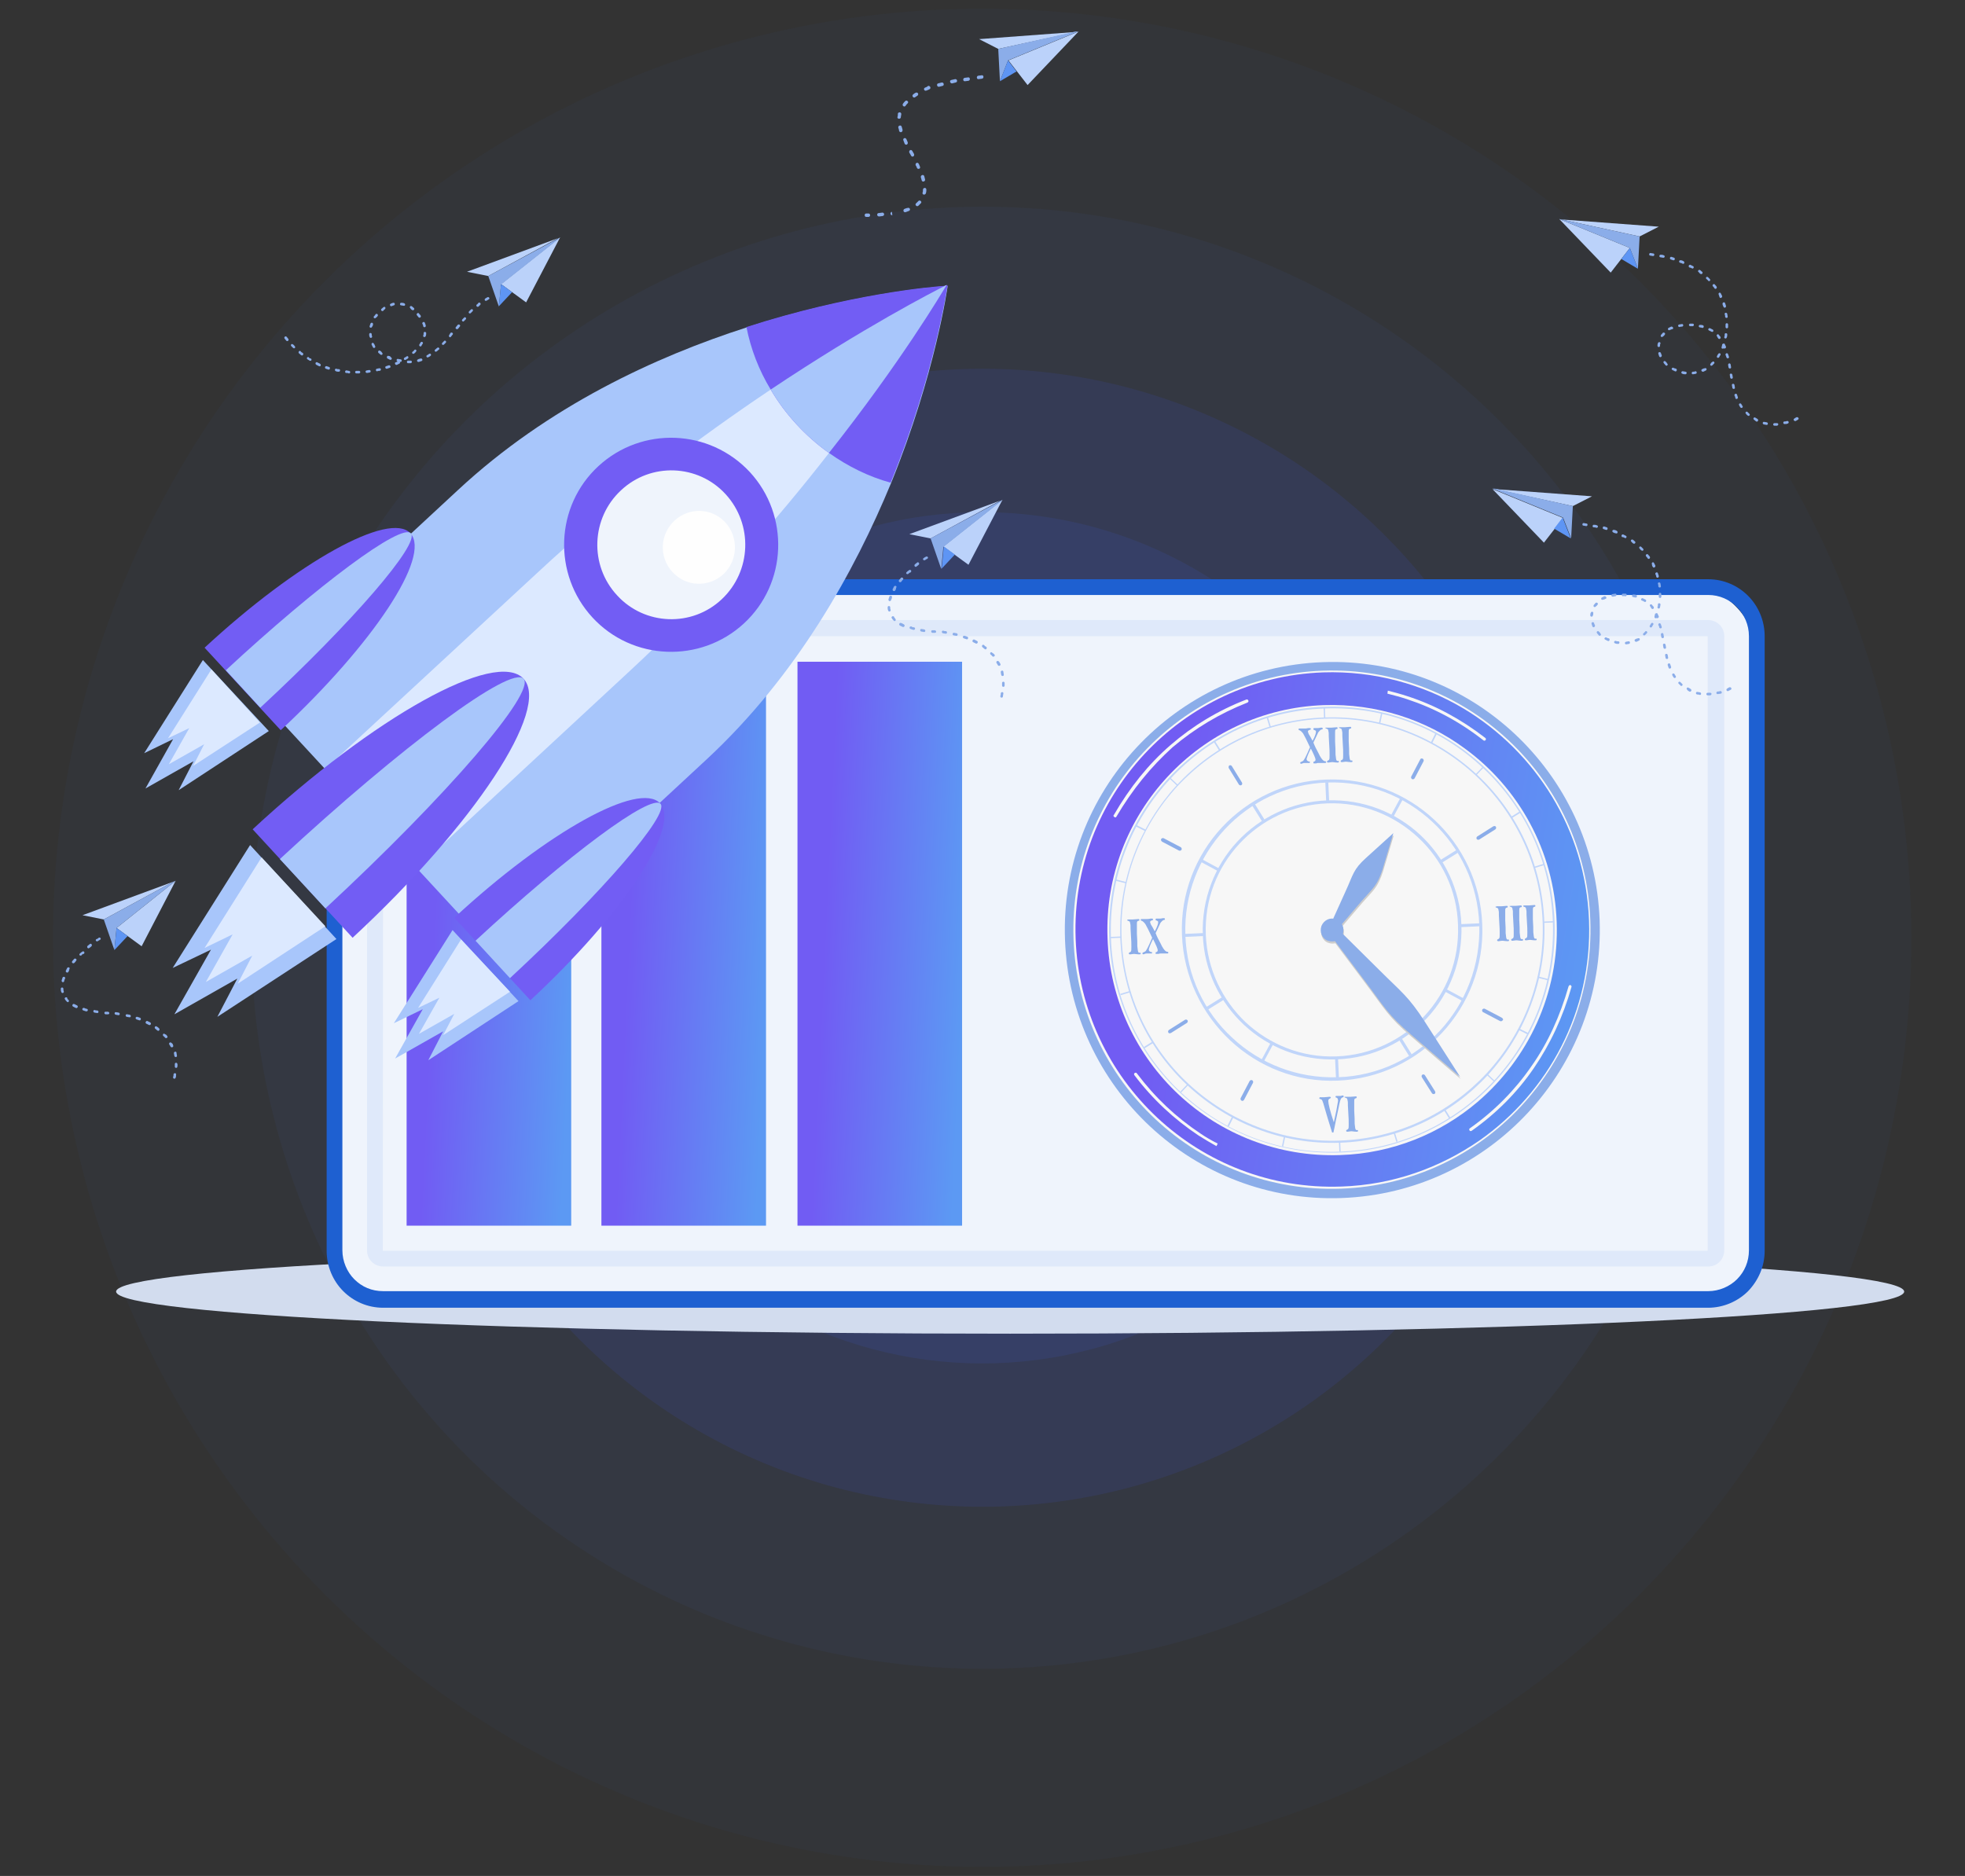 <?xml version="1.0" encoding="utf-8"?>
<!-- Generator: Adobe Illustrator 27.0.0, SVG Export Plug-In . SVG Version: 6.00 Build 0)  -->
<svg version="1.1" id="Layer_1" xmlns="http://www.w3.org/2000/svg" xmlns:xlink="http://www.w3.org/1999/xlink" x="0px" y="0px"
	 viewBox="0 0 462 441.1" style="enable-background:new 0 0 462 441.1;" xml:space="preserve">
<rect x="0" y="0" width="462" height="441.1" fill="#333333" stroke="none"/>
<style type="text/css">
	.st0{fill:#3F64FA;}
	.st1{fill:#FFFFFF;}
	.st2{opacity:0.1;fill:#3F64FA;enable-background:new    ;}
	.st3{opacity:5.000000e-02;fill:#3F64FA;enable-background:new    ;}
	.st4{opacity:3.000000e-02;fill:#3F64FA;enable-background:new    ;}
	.st5{fill:url(#SVGID_1_);}
	.st6{fill-rule:evenodd;clip-rule:evenodd;fill:#D2DCEE;}
	.st7{fill-rule:evenodd;clip-rule:evenodd;fill:#EFF4FC;}
	.st8{fill-rule:evenodd;clip-rule:evenodd;fill:#1E60D1;}
	.st9{fill-rule:evenodd;clip-rule:evenodd;fill:#DFE9FA;}
	.st10{fill:url(#SVGID_00000094585072196645142550000001241898215783121052_);}
	.st11{fill:url(#SVGID_00000065044487835322857040000010067369314197997202_);}
	.st12{fill:url(#SVGID_00000150090256735922191050000016174910015620297378_);}
	.st13{fill-rule:evenodd;clip-rule:evenodd;fill:#A8C6FB;}
	.st14{fill-rule:evenodd;clip-rule:evenodd;fill:#DCE9FF;}
	.st15{fill-rule:evenodd;clip-rule:evenodd;fill:#725DF4;}
	.st16{fill-rule:evenodd;clip-rule:evenodd;fill:#FEFEFE;}
	.st17{fill-rule:evenodd;clip-rule:evenodd;fill:#F7F7F7;}
	.st18{fill-rule:evenodd;clip-rule:evenodd;fill:#C0D5FA;}
	.st19{fill:#C0D5FA;}
	.st20{fill-rule:evenodd;clip-rule:evenodd;fill:#8BADE9;}
	.st21{fill-rule:evenodd;clip-rule:evenodd;fill:url(#SVGID_00000049941938712448867800000010827078114354220964_);}
	.st22{fill-rule:evenodd;clip-rule:evenodd;fill:#CCCCCC;}
	.st23{fill-rule:evenodd;clip-rule:evenodd;fill:#BBD2FA;}
	.st24{fill-rule:evenodd;clip-rule:evenodd;fill:#5E95F4;}
</style>
<g>
	<g>
		<g>
			<circle class="st0" cx="231" cy="220.5" r="71.6"/>
			<circle class="st1" cx="231" cy="220.5" r="34.6"/>
		</g>
		<circle class="st2" cx="231" cy="220.5" r="133.8"/>
		<circle class="st3" cx="231" cy="220.5" r="171.9"/>
		
			<ellipse transform="matrix(0.707 -0.707 0.707 0.707 -88.283 227.935)" class="st4" cx="231" cy="220.5" rx="218.5" ry="218.5"/>
		
			<ellipse transform="matrix(0.707 -0.707 0.707 0.707 -88.287 227.935)" class="st2" cx="231" cy="220.5" rx="100.1" ry="100.1"/>
		
			<linearGradient id="SVGID_1_" gradientUnits="userSpaceOnUse" x1="437.93" y1="324.127" x2="557.068" y2="305.227" gradientTransform="matrix(0.707 -0.707 -0.707 -0.707 112.063 787.326)">
			<stop  offset="0" style="stop-color:#715CF3"/>
			<stop  offset="1" style="stop-color:#5C99F3"/>
		</linearGradient>
		<circle class="st5" cx="231" cy="220.5" r="71.6"/>
		<circle class="st1" cx="231" cy="220.5" r="34.6"/>
	</g>
	<g>
		<path class="st6" d="M237.5,293.8c116.1,0,210.2,4.4,210.2,9.9c0,5.5-94.1,9.9-210.2,9.9s-210.2-4.4-210.2-9.9
			C27.3,298.2,121.4,293.8,237.5,293.8z"/>
		<path class="st7" d="M96.4,137.2h298.9c9.9,0,18,8.1,18,18v134.3c0,9.9-8.1,18-18,18H96.4c-9.9,0-18-8.1-18-18V155.2
			C78.5,145.3,86.6,137.2,96.4,137.2z"/>
		<path class="st8" d="M90.1,136.2h311.5c3.7,0,7,1.5,9.4,3.9s3.9,5.8,3.9,9.5v144.5c0,3.7-1.5,7-3.9,9.5c-2.4,2.4-5.8,3.9-9.4,3.9
			H90.1c-3.7,0-7-1.5-9.4-3.9c-2.4-2.4-3.9-5.8-3.9-9.5V149.6c0-3.7,1.5-7,3.9-9.5C83.1,137.7,86.4,136.2,90.1,136.2z M401.6,139.9
			H90.1c-2.6,0-5.1,1.1-6.8,2.8c-1.8,1.8-2.8,4.2-2.8,6.8v144.5c0,2.6,1.1,5.1,2.8,6.8c1.8,1.8,4.1,2.8,6.8,2.8h311.5
			c2.6,0,5.1-1.1,6.8-2.8c1.8-1.8,2.8-4.2,2.8-6.8V149.6c0-2.7-1.1-5.1-2.8-6.8C406.7,141,404.3,139.9,401.6,139.9z"/>
		<path class="st9" d="M90.1,149.5L90.1,149.5L90.1,149.5L90,294.1l0,0l0,0h311.5l0,0l0,0V149.6l0,0l0,0H90.1z M87.4,146.9
			c0.7-0.7,1.6-1.1,2.7-1.1h311.5c1,0,2,0.4,2.7,1.1c0.7,0.7,1.1,1.6,1.1,2.7V294c0,1-0.4,2-1.1,2.7c-0.7,0.7-1.6,1.1-2.7,1.1H90.1
			c-1,0-2-0.4-2.7-1.1c-0.7-0.7-1.1-1.6-1.1-2.7V149.5C86.3,148.5,86.7,147.6,87.4,146.9z"/>
		
			<linearGradient id="SVGID_00000041261101688894571990000010874806562742516360_" gradientUnits="userSpaceOnUse" x1="101.973" y1="219.84" x2="134.932" y2="218.313" gradientTransform="matrix(1 0 0 -1 0 441.068)">
			<stop  offset="0" style="stop-color:#715CF3"/>
			<stop  offset="1" style="stop-color:#5C99F3"/>
		</linearGradient>
		<path style="fill:url(#SVGID_00000041261101688894571990000010874806562742516360_);" d="M134.3,155.6H95.6v132.6h38.7V155.6z"/>
		
			<linearGradient id="SVGID_00000052064065751315613880000014892272889820886198_" gradientUnits="userSpaceOnUse" x1="147.786" y1="219.84" x2="180.746" y2="218.313" gradientTransform="matrix(1 0 0 -1 0 441.068)">
			<stop  offset="0" style="stop-color:#715CF3"/>
			<stop  offset="1" style="stop-color:#5C99F3"/>
		</linearGradient>
		<path style="fill:url(#SVGID_00000052064065751315613880000014892272889820886198_);" d="M180.1,155.6h-38.7v132.6h38.7V155.6z"/>
		
			<linearGradient id="SVGID_00000165941254079438702280000007226092887573246867_" gradientUnits="userSpaceOnUse" x1="193.851" y1="219.84" x2="226.81" y2="218.313" gradientTransform="matrix(1 0 0 -1 0 441.068)">
			<stop  offset="0" style="stop-color:#715CF3"/>
			<stop  offset="1" style="stop-color:#5C99F3"/>
		</linearGradient>
		<path style="fill:url(#SVGID_00000165941254079438702280000007226092887573246867_);" d="M226.2,155.6h-38.7v132.6h38.7V155.6z"/>
		<path class="st13" d="M166.2,178.5l-49.5,45.9l-58.5-63.3l49.5-45.9c21.2-19.7,46.4-31.3,67.8-38.2c24.2-7.8,43.5-9.5,46.8-9.7
			l0.3,0h0.2c0,0-2.8,20.5-13.3,46.3C200.9,134.4,187.4,158.8,166.2,178.5z"/>
		<path class="st14" d="M147.5,158.3l-49.5,45.9l-21.6-23.3L126,135c19.2-17.9,38.8-32.4,55.2-43.4c22-14.7,38.4-23.1,41-24.4
			l0.4-0.2l-0.1,0.1c-0.9,1.6-10.6,17.7-27.5,39.3C182.8,122.1,166.8,140.5,147.5,158.3z"/>
		<path class="st15" d="M209.4,113.5c-5.1-1.4-10-3.8-14.5-7c-2.7-1.9-5.3-4.2-7.6-6.7c-2.4-2.6-4.4-5.3-6.1-8.2
			c-2.8-4.6-4.7-9.6-5.7-14.7c24.2-7.8,43.5-9.5,46.8-9.7l0.4-0.2l-0.1,0.1h0.2C222.7,67.2,219.9,87.7,209.4,113.5z"/>
		<path class="st13" d="M194.9,106.5c-2.7-1.9-5.3-4.2-7.6-6.7c-2.4-2.6-4.4-5.3-6.1-8.2c22-14.7,38.4-23.1,41-24.4l0.4-0.2
			l-0.1,0.1C221.5,68.8,211.9,85,194.9,106.5z"/>
		<path class="st7" d="M172.3,143.7c-8.6,8-22.1,7.5-30.1-1.2s-7.5-22.2,1.2-30.1c8.6-8,22.1-7.5,30.1,1.2
			C181.4,122.2,180.9,135.7,172.3,143.7z"/>
		<path class="st15" d="M170.6,116.2c-6.5-7.1-17.6-7.5-24.6-0.9c-7,6.5-7.5,17.6-0.9,24.7c6.5,7.1,17.6,7.5,24.6,0.9
			C176.7,134.3,177.1,123.3,170.6,116.2z M139.3,145.2c-9.4-10.2-8.8-26.2,1.4-35.6c10.2-9.4,26.1-8.8,35.6,1.4
			c9.4,10.2,8.8,26.2-1.4,35.6C164.7,156,148.7,155.4,139.3,145.2z"/>
		<path class="st16" d="M170.1,135c-3.5,3.2-8.8,3-12-0.5c-3.2-3.5-3-8.8,0.5-12.1c3.5-3.2,8.8-3,12,0.5
			C173.7,126.4,173.5,131.8,170.1,135z"/>
		<path class="st15" d="M124.7,235.2c21.8-20.2,35.4-40.9,30.5-46.3c-4.9-5.3-26.6,6.7-48.4,26.9L124.7,235.2z"/>
		<path class="st13" d="M119.9,230c21.8-20.2,37.6-38.6,35.4-41c-2.3-2.4-21.7,12-43.5,32.2L119.9,230z"/>
		<path class="st13" d="M106.4,218.7l-13.8,21.9l6.8-3.3l-6.5,11.6l11.3-6.4l-3.5,6.8l21.2-13.9L106.4,218.7z"/>
		<path class="st14" d="M108.4,220.9L98.3,237l5-2.4l-4.8,8.5l8.3-4.7l-2.6,5l15.7-10.2L108.4,220.9z"/>
		<path class="st15" d="M82.9,220.5c28.7-26.6,46.6-53.9,40.2-60.9c-6.5-7-35,8.8-63.7,35.4L82.9,220.5z"/>
		<path class="st13" d="M76.5,213.6c28.7-26.6,49.5-50.8,46.6-54c-3-3.2-28.6,15.8-57.3,42.4L76.5,213.6z"/>
		<path class="st13" d="M58.8,198.7l-18.2,28.9l9-4.3L41,238.5l14.8-8.4l-4.7,9l28-18.3L58.8,198.7z"/>
		<path class="st14" d="M61.5,201.6l-13.4,21.3l6.6-3.2l-6.3,11.2l10.9-6.2l-3.4,6.6l20.6-13.5L61.5,201.6z"/>
		<path class="st15" d="M66,171.7c21.8-20.3,35.4-40.9,30.5-46.3c-4.9-5.3-26.6,6.7-48.4,26.9L66,171.7z"/>
		<path class="st13" d="M61.2,166.4c21.8-20.2,37.6-38.6,35.4-41c-2.3-2.4-21.7,12-43.5,32.2L61.2,166.4z"/>
		<path class="st13" d="M47.7,155.2l-13.8,21.9l6.8-3.3l-6.5,11.6l11.3-6.4l-3.5,6.8l21.2-13.9L47.7,155.2z"/>
		<path class="st14" d="M49.7,157.4l-10.2,16.2l5-2.4l-4.8,8.5l8.3-4.7l-2.6,5.1l15.7-10.2L49.7,157.4z"/>
		<path class="st17" d="M311,156.3c34.4-1.2,63.2,25.7,64.5,60.1c1.2,34.4-25.6,63.4-60,64.6c-34.4,1.2-63.2-25.7-64.5-60.1
			C249.7,186.5,276.6,157.5,311,156.3z"/>
		<path class="st18" d="M312.1,188.2c8.4-0.3,16.1,2.8,21.8,8.1c5.7,5.3,9.4,12.8,9.7,21.2c0.3,8.4-2.8,16.2-8.1,21.9
			c-5.3,5.7-12.8,9.4-21.2,9.7c-8.4,0.3-16.1-2.8-21.8-8.1c-5.7-5.3-9.4-12.8-9.7-21.2c-0.3-8.4,2.8-16.2,8.1-21.9
			C296.2,192.2,303.7,188.5,312.1,188.2z M333.4,196.9c-5.6-5.2-13.1-8.3-21.3-8c-8.2,0.3-15.5,3.9-20.7,9.5
			c-5.2,5.6-8.2,13.1-7.9,21.3c0.3,8.2,3.9,15.5,9.4,20.7c5.6,5.2,13.1,8.3,21.3,8s15.5-3.9,20.7-9.5c5.2-5.6,8.2-13.1,7.9-21.3
			C342.6,209.4,339,202.1,333.4,196.9z"/>
		<path class="st18" d="M311.9,183.3c19.5-0.7,35.9,14.6,36.6,34.1c0.4,9.8-3.3,18.8-9.4,25.4c-6.2,6.6-14.8,10.9-24.6,11.3
			c-9.7,0.4-18.7-3.3-25.3-9.5c-6.6-6.2-10.9-14.9-11.3-24.7C277.1,200.4,292.4,184,311.9,183.3z M347.8,217.4
			c-0.7-19.1-16.7-34.1-35.8-33.4c-19.1,0.7-34,16.8-33.3,35.9c0.3,9.6,4.5,18.1,11,24.1c6.5,6.1,15.3,9.6,24.8,9.3
			c9.6-0.3,18-4.5,24.1-11C344.6,235.8,348.1,227,347.8,217.4z"/>
		<path class="st19" d="M312.3,183.9l-0.7,0l0.2,4.4l0.7,0L312.3,183.9z"/>
		<path class="st19" d="M329.2,187.7l-2.1,3.9l0.6,0.3l2.1-3.9L329.2,187.7z"/>
		<path class="st19" d="M342.4,199.9l-3.7,2.3l0.4,0.6l3.7-2.3L342.4,199.9z"/>
		<path class="st19" d="M347.9,217.1l-4.4,0.2l0,0.7l4.4-0.2L347.9,217.1z"/>
		<path class="st19" d="M340.1,232.6l-0.3,0.6l3.9,2.1l0.3-0.6L340.1,232.6z"/>
		<path class="st19" d="M329.6,244.2l-0.6,0.4l2.3,3.7l0.6-0.4L329.6,244.2z"/>
		<path class="st19" d="M314.6,249l-0.7,0l0.2,4.4l0.7,0L314.6,249z"/>
		<path class="st19" d="M298.7,245.3l-2.1,3.9l0.6,0.3l2.1-3.9L298.7,245.3z"/>
		<path class="st19" d="M287.3,234.5l-3.7,2.3l0.4,0.6l3.7-2.3L287.3,234.5z"/>
		<path class="st19" d="M282.9,219.4l-4.4,0.2l0,0.7l4.4-0.2L282.9,219.4z"/>
		<path class="st19" d="M282.7,202.1l-0.3,0.6l3.9,2.1l0.3-0.6L282.7,202.1z"/>
		<path class="st19" d="M295,189l-0.6,0.4l2.3,3.7l0.6-0.4L295,189z"/>
		<path class="st18" d="M311.4,168.7c13.8-0.5,26.4,4.7,35.8,13.4c9.4,8.7,15.4,21,15.9,34.8c0.5,13.8-4.7,26.5-13.3,35.9
			c-8.7,9.4-21,15.4-34.7,15.9c-13.8,0.5-26.4-4.7-35.8-13.4c-9.4-8.7-15.4-21-15.9-34.8c-0.5-13.8,4.7-26.5,13.3-35.9
			C285.4,175.2,297.6,169.2,311.4,168.7z M346.9,182.3c-9.3-8.6-21.9-13.8-35.5-13.3c-13.7,0.5-25.8,6.5-34.5,15.8
			c-8.6,9.3-13.7,21.9-13.2,35.6c0.5,13.7,6.5,25.9,15.8,34.5c9.3,8.6,21.9,13.8,35.5,13.3c13.7-0.5,25.8-6.5,34.5-15.8
			c8.6-9.3,13.7-21.9,13.2-35.6C362.2,203.2,356.2,191,346.9,182.3z"/>
		<path class="st18" d="M311.3,166.2c14.5-0.5,27.7,4.9,37.5,14c9.8,9.2,16.1,22,16.7,36.5c0.5,14.5-4.9,27.8-14,37.6
			c-9.1,9.8-22,16.2-36.5,16.7s-27.7-4.9-37.5-14c-9.8-9.2-16.1-22-16.7-36.5c-0.5-14.5,4.9-27.8,14-37.6
			C284,173.1,296.9,166.7,311.3,166.2z M348.6,180.5c-9.7-9.1-22.9-14.5-37.3-13.9c-14.3,0.5-27.1,6.8-36.2,16.6
			c-9.1,9.8-14.4,23-13.9,37.4c0.5,14.4,6.8,27.2,16.5,36.3c9.7,9.1,22.9,14.5,37.3,13.9c14.3-0.5,27.1-6.8,36.2-16.6
			c9.1-9.8,14.4-23,13.9-37.4C364.6,202.4,358.4,189.6,348.6,180.5z"/>
		<path class="st20" d="M351.9,213.1c0.1,0,0.3,0,0.6,0c0.2,0,0.4,0,0.5,0l1.3-0.1c0.1,0,0.2,0.1,0.2,0.2c0,0.1-0.1,0.2-0.1,0.2
			c-0.2,0-0.4,0.1-0.4,0.2c-0.1,0.1-0.1,0.3-0.1,0.6c0,0.3,0,1,0,2.2c0.1,1.3,0.1,2.3,0.1,3c0.1,0.7,0.1,1.1,0.2,1.3
			c0.1,0.2,0.2,0.3,0.4,0.2c0.1,0,0.2,0.1,0.2,0.2c0,0.1-0.1,0.2-0.2,0.2c0,0-0.1,0-0.2,0c-0.5,0-0.9-0.1-1.1-0.1
			c-0.4,0-0.7,0.1-0.9,0.1c-0.1,0-0.2,0-0.2,0c-0.1,0-0.2-0.1-0.2-0.2c0-0.1,0-0.1,0.1-0.2c0.2-0.1,0.4-0.2,0.4-0.3
			c0.1-0.1,0.1-0.5,0.1-1.1c0-0.6,0-1.4-0.1-2.6c-0.1-1.3-0.1-2.1-0.1-2.5c-0.1-0.4-0.1-0.7-0.2-0.8c-0.1-0.1-0.2-0.1-0.4-0.2
			c-0.1,0-0.2-0.1-0.2-0.2C351.8,213.2,351.9,213.1,351.9,213.1z M355.2,213c0.1,0,0.3,0,0.6,0c0.2,0,0.4,0,0.5,0l1.3-0.1
			c0.1,0,0.2,0.1,0.2,0.2c0,0.1,0,0.2-0.1,0.2c-0.2,0-0.4,0.1-0.4,0.2c-0.1,0.1-0.1,0.3-0.1,0.6c0,0.3,0,1,0,2.2
			c0.1,1.3,0.1,2.3,0.1,3c0.1,0.7,0.1,1.1,0.2,1.3c0.1,0.2,0.2,0.3,0.4,0.2c0.1,0,0.2,0.1,0.2,0.2c0,0.1-0.1,0.2-0.2,0.2
			c0,0-0.1,0-0.2,0c-0.5,0-0.9-0.1-1.1-0.1c-0.4,0-0.7,0.1-0.9,0.1c-0.1,0-0.2,0-0.2,0c-0.1,0-0.2-0.1-0.2-0.2c0-0.1,0-0.1,0.1-0.2
			c0.2-0.1,0.4-0.2,0.4-0.3c0.1-0.1,0.1-0.5,0.1-1.1s0-1.5-0.1-2.7c-0.1-1.3-0.1-2.1-0.1-2.5c-0.1-0.4-0.1-0.7-0.2-0.8
			c-0.1-0.1-0.2-0.1-0.4-0.2c-0.1,0-0.2-0.1-0.2-0.2C355,213.1,355.1,213,355.2,213z M358.4,212.9c0.1,0,0.3,0,0.6,0
			c0.2,0,0.4,0,0.5,0l1.3-0.1c0.1,0,0.2,0.1,0.2,0.2c0,0.1-0.1,0.2-0.1,0.2c-0.2,0-0.4,0.1-0.4,0.2c-0.1,0.1-0.1,0.3-0.1,0.6
			c0,0.3,0,1,0,2.2c0.1,1.3,0.1,2.3,0.1,3c0.1,0.7,0.1,1.1,0.2,1.3c0.1,0.2,0.2,0.3,0.4,0.2c0.1,0,0.2,0.1,0.2,0.2
			c0,0.1-0.1,0.2-0.2,0.2c0,0-0.1,0-0.2,0c-0.5,0-0.9-0.1-1.1-0.1c-0.4,0-0.7,0.1-0.9,0.1c-0.1,0-0.2,0-0.2,0
			c-0.1,0-0.2-0.1-0.2-0.2c0-0.1,0-0.1,0.1-0.2c0.2-0.1,0.4-0.2,0.4-0.3c0.1-0.1,0.1-0.5,0.1-1.1c0-0.6,0-1.5-0.1-2.6
			c-0.1-1.3-0.1-2.1-0.1-2.5c-0.1-0.4-0.1-0.7-0.2-0.8c-0.1-0.1-0.2-0.1-0.4-0.2c-0.1,0-0.2-0.1-0.2-0.2
			C358.3,212.9,358.3,212.9,358.4,212.9z M313.5,266.3h-0.3l-0.9-2.9c-0.2-0.7-0.5-1.6-0.8-2.7c-0.3-1.1-0.5-1.7-0.6-1.9
			c-0.1-0.2-0.2-0.3-0.3-0.3c-0.1-0.1-0.2-0.1-0.3-0.1c-0.1,0-0.1-0.1-0.1-0.2c0-0.1,0.1-0.2,0.1-0.2l1.1,0c0.4,0,0.8-0.1,1.1-0.1
			c0.1,0,0.2,0,0.2,0c0.1,0,0.2,0.1,0.2,0.2c0,0.1-0.1,0.1-0.2,0.2c-0.3,0.1-0.4,0.3-0.4,0.6c0,0.6,0.4,2.3,1.3,5
			c0.2-0.9,0.4-1.8,0.6-2.8l0.3-1.7c0-0.2,0.1-0.4,0.1-0.6c0-0.2-0.1-0.4-0.1-0.5c-0.1-0.1-0.2-0.2-0.3-0.2c-0.1,0-0.2-0.1-0.2-0.2
			c0-0.1,0.1-0.2,0.1-0.2c0.1,0,0.2,0,0.3,0c0.2,0,0.4,0,0.6,0c0.2,0,0.4,0,0.5-0.1c0.1,0,0.2,0,0.3,0c0.1,0,0.1,0.1,0.1,0.2
			c0,0.1,0,0.2-0.1,0.2c-0.1,0-0.3,0.1-0.4,0.2c-0.1,0.1-0.2,0.3-0.3,0.6c-0.1,0.3-0.2,0.8-0.4,1.8l-0.6,2.8
			C313.8,265,313.6,265.9,313.5,266.3z M316.4,257.9c0.1,0,0.3,0,0.6,0c0.2,0,0.4,0,0.5,0l1.3-0.1c0.1,0,0.2,0.1,0.2,0.2
			s-0.1,0.2-0.1,0.2c-0.2,0.1-0.4,0.1-0.4,0.2c-0.1,0.1-0.1,0.3-0.1,0.6c0,0.3,0,1,0,2.2c0.1,1.3,0.1,2.3,0.1,3
			c0.1,0.7,0.1,1.1,0.2,1.3c0.1,0.2,0.2,0.3,0.4,0.2c0.1,0,0.2,0.1,0.2,0.2c0,0.1-0.1,0.2-0.2,0.2c0,0-0.1,0-0.2,0
			c-0.5,0-0.9-0.1-1.1-0.1c-0.4,0-0.7,0.1-0.9,0.1c-0.1,0-0.2,0-0.2,0c-0.1,0-0.2-0.1-0.2-0.2c0-0.1,0-0.1,0.1-0.2
			c0.2-0.1,0.4-0.2,0.4-0.3c0.1-0.1,0.1-0.5,0.1-1.1s0-1.5-0.1-2.7c-0.1-1.3-0.1-2.1-0.1-2.5c-0.1-0.4-0.1-0.7-0.2-0.8
			c-0.1-0.1-0.2-0.1-0.4-0.2c-0.1,0-0.2-0.1-0.2-0.2C316.3,257.9,316.3,257.9,316.4,257.9z M308.6,174.2c0.6-1.1,0.8-1.8,0.8-2.1
			c0-0.1,0-0.3-0.1-0.3c-0.1-0.1-0.2-0.1-0.4-0.2c-0.1,0-0.1-0.1-0.1-0.2c0-0.1,0.1-0.2,0.1-0.2c0.1,0,0.2,0,0.3,0
			c0.2,0,0.4,0,0.5,0c0.2,0,0.4,0,0.8-0.1c0.1,0,0.3,0,0.3,0c0.1,0,0.2,0.1,0.2,0.2c0,0.1-0.1,0.2-0.1,0.2c-0.2,0-0.4,0.1-0.6,0.3
			c-0.2,0.2-0.4,0.4-0.5,0.7c-0.1,0.3-0.5,1-1,2.1c0.3,0.8,0.7,1.6,1.2,2.5c0.4,0.9,0.8,1.4,1,1.6c0.2,0.2,0.4,0.3,0.6,0.3
			c0.1,0,0.2,0.1,0.2,0.2c0,0.1-0.1,0.2-0.2,0.2h-1.5c-0.2,0-0.4,0-0.6,0.1c-0.2,0-0.3,0-0.3,0c-0.1,0-0.2,0-0.2,0c0,0-0.1,0-0.1,0
			c-0.1,0-0.1-0.1-0.1-0.2c0-0.1,0-0.2,0.1-0.2c0.3-0.1,0.4-0.2,0.4-0.5c0-0.3-0.4-1.2-1.1-2.6c-0.7,1.4-1,2.3-1,2.5
			c0,0.3,0.2,0.5,0.7,0.6c0.1,0,0.1,0.1,0.1,0.1c0,0.1-0.1,0.2-0.1,0.2c-0.1,0-0.2,0-0.4,0c-0.3,0-0.5,0-0.7,0c-0.2,0-0.4,0-0.5,0.1
			c-0.2,0-0.3,0.1-0.3,0.1c-0.2,0-0.3-0.1-0.3-0.2c0-0.1,0-0.1,0.1-0.2c0.3-0.1,0.4-0.2,0.6-0.3c0.1-0.1,0.3-0.4,0.5-0.8
			c0.2-0.4,0.6-1.2,1.1-2.4c-0.8-1.7-1.3-2.7-1.6-3.2c-0.3-0.4-0.6-0.7-0.9-0.8c-0.1,0-0.2-0.1-0.2-0.2c0-0.1,0.1-0.2,0.1-0.2
			c0.1,0,0.1,0,0.2,0c0.2,0,0.6,0,1.1,0c0.3,0,0.5,0,0.9-0.1c0.2,0,0.3,0,0.4,0c0.1,0,0.2,0.1,0.2,0.2c0,0.1-0.1,0.2-0.2,0.2
			c-0.1,0-0.2,0.1-0.3,0.1c-0.1,0.1-0.2,0.2-0.2,0.3s0.1,0.3,0.2,0.6C307.9,172.9,308.2,173.4,308.6,174.2z M311.9,171.1
			c0.1,0,0.3,0,0.6,0c0.2,0,0.4,0,0.5,0l1.3-0.1c0.1,0,0.2,0.1,0.2,0.2c0,0.1-0.1,0.2-0.1,0.2c-0.2,0-0.4,0.1-0.4,0.2
			c-0.1,0.1-0.1,0.3-0.1,0.6c0,0.3,0,1,0,2.2c0.1,1.3,0.1,2.3,0.1,3c0.1,0.7,0.1,1.1,0.2,1.3c0.1,0.2,0.2,0.3,0.4,0.2
			c0.1,0,0.2,0.1,0.2,0.2c0,0.1-0.1,0.2-0.2,0.2c0,0-0.1,0-0.2,0c-0.5,0-0.9-0.1-1.1-0.1c-0.4,0-0.7,0.1-0.9,0.1c-0.1,0-0.2,0-0.2,0
			c-0.1,0-0.2-0.1-0.2-0.2c0-0.1,0-0.1,0.1-0.2c0.2-0.1,0.4-0.2,0.4-0.3c0.1-0.1,0.1-0.5,0.1-1.1c0-0.6,0-1.5-0.1-2.7
			c-0.1-1.3-0.1-2.1-0.1-2.5c-0.1-0.4-0.1-0.7-0.2-0.8c-0.1-0.1-0.2-0.1-0.4-0.2c-0.1,0-0.2-0.1-0.2-0.2
			C311.8,171.1,311.8,171.1,311.9,171.1z M315.1,171c0.1,0,0.3,0,0.6,0c0.2,0,0.4,0,0.5,0l1.3-0.1c0.1,0,0.2,0.1,0.2,0.2
			c0,0.1-0.1,0.2-0.1,0.2c-0.2,0-0.4,0.1-0.4,0.2c-0.1,0.1-0.1,0.3-0.1,0.6c0,0.3,0,1,0,2.2c0.1,1.3,0.1,2.3,0.1,3
			c0.1,0.7,0.1,1.1,0.2,1.3c0.1,0.2,0.2,0.3,0.4,0.2c0.1,0,0.2,0.1,0.2,0.2c0,0.1-0.1,0.2-0.2,0.2c0,0-0.1,0-0.2,0
			c-0.5,0-0.9-0.1-1.1-0.1c-0.4,0-0.7,0.1-0.9,0.1c-0.1,0-0.2,0-0.2,0c-0.1,0-0.2-0.1-0.2-0.2c0-0.1,0-0.1,0.1-0.2
			c0.2-0.1,0.4-0.2,0.4-0.3c0.1-0.1,0.1-0.5,0.1-1.1c0-0.6,0-1.5-0.1-2.7c-0.1-1.3-0.1-2.1-0.1-2.5c-0.1-0.4-0.1-0.7-0.2-0.8
			c-0.1-0.1-0.2-0.1-0.4-0.2c-0.1,0-0.2-0.1-0.2-0.2C315,171,315,171,315.1,171z M265.3,216.2c0.1,0,0.3,0,0.6,0c0.2,0,0.4,0,0.5,0
			l1.3-0.1c0.1,0,0.2,0.1,0.2,0.2c0,0.1-0.1,0.2-0.1,0.2c-0.2,0-0.4,0.1-0.4,0.2c-0.1,0.1-0.1,0.3-0.1,0.6c0,0.3,0,1,0,2.2
			c0.1,1.3,0.1,2.3,0.1,3c0.1,0.7,0.1,1.1,0.2,1.3c0.1,0.2,0.2,0.3,0.4,0.2c0.1,0,0.2,0.1,0.2,0.2c0,0.1-0.1,0.2-0.2,0.2
			c0,0-0.1,0-0.2,0c-0.5,0-0.9-0.1-1.1-0.1c-0.4,0-0.7,0.1-0.9,0.1c-0.1,0-0.2,0-0.2,0c-0.1,0-0.2-0.1-0.2-0.2c0-0.1,0-0.1,0.1-0.2
			c0.2-0.1,0.4-0.2,0.4-0.3c0.1-0.1,0.1-0.5,0.1-1.1s0-1.5-0.1-2.6c-0.1-1.3-0.1-2.1-0.1-2.5c-0.1-0.4-0.1-0.7-0.2-0.8
			c-0.1-0.1-0.2-0.1-0.4-0.2c-0.1,0-0.2-0.1-0.2-0.2C265.1,216.3,265.2,216.2,265.3,216.2z M271.5,219c0.6-1.1,0.8-1.8,0.8-2.1
			c0-0.1,0-0.3-0.1-0.3c-0.1-0.1-0.2-0.1-0.4-0.2c-0.1,0-0.1-0.1-0.1-0.2c0-0.1,0.1-0.2,0.1-0.2c0.1,0,0.2,0,0.3,0
			c0.2,0,0.4,0,0.5,0c0.2,0,0.4,0,0.8-0.1c0.1,0,0.2,0,0.3,0c0.1,0,0.2,0.1,0.2,0.2s-0.1,0.2-0.1,0.2c-0.2,0-0.4,0.1-0.6,0.3
			c-0.2,0.2-0.4,0.4-0.5,0.7c-0.1,0.3-0.5,1-1,2.1c0.3,0.8,0.7,1.6,1.2,2.5c0.4,0.9,0.8,1.4,1,1.6c0.2,0.2,0.4,0.3,0.6,0.3
			c0.1,0,0.2,0.1,0.2,0.2c0,0.1-0.1,0.2-0.2,0.2h-1.5c-0.2,0-0.4,0-0.6,0.1c-0.2,0-0.3,0-0.3,0c-0.1,0-0.2,0-0.2,0c0,0-0.1,0-0.1,0
			c-0.1,0-0.1-0.1-0.1-0.2c0-0.1,0-0.2,0.1-0.2c0.3-0.1,0.4-0.2,0.4-0.5c0-0.3-0.4-1.2-1.1-2.6c-0.7,1.4-1,2.3-1,2.5
			c0,0.3,0.2,0.5,0.7,0.6c0.1,0,0.1,0.1,0.1,0.1c0,0.1-0.1,0.2-0.1,0.2c-0.1,0-0.2,0-0.4,0c-0.2,0-0.5,0-0.7,0c-0.2,0-0.4,0-0.5,0.1
			c-0.2,0-0.3,0.1-0.3,0.1c-0.2,0-0.3-0.1-0.3-0.2c0-0.1,0-0.1,0.1-0.2c0.2-0.1,0.4-0.2,0.6-0.3c0.1-0.1,0.3-0.4,0.5-0.8
			c0.2-0.4,0.6-1.2,1.1-2.4c-0.8-1.7-1.3-2.7-1.6-3.2c-0.3-0.4-0.6-0.7-0.9-0.8c-0.1,0-0.2-0.1-0.2-0.2c0-0.1,0.1-0.2,0.1-0.2
			c0.1,0,0.1,0,0.2,0c0.2,0,0.6,0,1.1,0c0.2,0,0.5,0,0.9-0.1c0.2,0,0.3,0,0.4,0c0.1,0,0.2,0.1,0.2,0.2c0,0.1-0.1,0.2-0.2,0.2
			c-0.1,0-0.2,0.1-0.3,0.1c-0.1,0.1-0.2,0.2-0.2,0.3c0,0.1,0.1,0.3,0.2,0.6C270.8,217.7,271.1,218.2,271.5,219z M334.5,178.4
			c0.2,0.1,0.3,0.4,0.2,0.6l-2.1,4c-0.1,0.2-0.4,0.3-0.6,0.2c-0.2-0.1-0.3-0.4-0.2-0.6l2.1-4C334,178.3,334.3,178.3,334.5,178.4z
			 M351.7,194.4c0.1,0.2,0.1,0.4-0.1,0.6l-3.8,2.4c-0.2,0.1-0.4,0.1-0.6-0.1c-0.1-0.2-0.1-0.4,0.1-0.6l3.8-2.4
			C351.3,194.2,351.6,194.2,351.7,194.4z M353.3,239.9c-0.1,0.2-0.4,0.3-0.6,0.2l-4-2.1c-0.2-0.1-0.3-0.4-0.2-0.6
			c0.1-0.2,0.4-0.3,0.6-0.2l4,2.1C353.4,239.5,353.5,239.8,353.3,239.9z M337.3,257.2c-0.2,0.1-0.4,0.1-0.6-0.1l-2.4-3.8
			c-0.1-0.2-0.1-0.4,0.1-0.6c0.2-0.1,0.4-0.1,0.6,0.1l2.4,3.8C337.5,256.8,337.5,257.1,337.3,257.2z M291.9,258.8
			c-0.2-0.1-0.3-0.4-0.2-0.6l2.1-4c0.1-0.2,0.4-0.3,0.6-0.2c0.2,0.1,0.3,0.4,0.2,0.6l-2.1,4C292.3,258.9,292.1,258.9,291.9,258.8z
			 M274.7,242.8c-0.1-0.2-0.1-0.4,0.1-0.6l3.8-2.4c0.2-0.1,0.4-0.1,0.6,0.1c0.1,0.2,0.1,0.4-0.1,0.6l-3.8,2.4
			C275,243,274.8,243,274.7,242.8z M273,197.3c0.1-0.2,0.4-0.3,0.6-0.2l4,2.1c0.2,0.1,0.3,0.4,0.2,0.6c-0.1,0.2-0.4,0.3-0.6,0.2
			l-4-2.1C273,197.7,272.9,197.5,273,197.3z M289,180c0.2-0.1,0.4-0.1,0.6,0.1l2.4,3.9c0.1,0.2,0.1,0.4-0.1,0.6
			c-0.2,0.1-0.4,0.1-0.6-0.1l-2.4-3.9C288.8,180.4,288.9,180.1,289,180z"/>
		
			<linearGradient id="SVGID_00000005266458250710843960000015025894823465122182_" gradientUnits="userSpaceOnUse" x1="273.563" y1="228.698" x2="374.119" y2="212.774" gradientTransform="matrix(1 0 0 -1 0 441.068)">
			<stop  offset="0" style="stop-color:#715CF3"/>
			<stop  offset="1" style="stop-color:#5C99F3"/>
		</linearGradient>
		<path style="fill-rule:evenodd;clip-rule:evenodd;fill:url(#SVGID_00000005266458250710843960000015025894823465122182_);" d="
			M260.4,220.6c-1.1-29.2,21.8-53.8,50.9-54.8c12.3-0.4,23.9,3.4,33.1,10.2c12.6,9.2,21,24,21.6,40.8c0.6,16.9-6.7,32.1-18.6,42.3
			c-8.7,7.4-19.9,12.1-32.3,12.5C285.9,272.6,261.4,249.8,260.4,220.6z M344.1,166.6c-9.6-5.7-21-8.9-33-8.5
			c-33.3,1.2-59.4,29.2-58.2,62.6c1.2,33.4,29.2,59.5,62.5,58.3c12.1-0.4,23.1-4.4,32.4-10.8c16.3-11.4,26.6-30.5,25.8-51.8
			C372.8,195.1,361.1,176.8,344.1,166.6z"/>
		<path class="st20" d="M252.4,220.8c-1.2-33.6,25-61.9,58.6-63.1c33.6-1.2,61.7,25.1,62.9,58.7c1.2,33.6-25,61.9-58.6,63.1
			C281.8,280.7,253.6,254.5,252.4,220.8z M376.1,216.4c-1.3-34.8-30.4-62-65.1-60.7c-34.7,1.3-61.9,30.5-60.6,65.3
			c1.3,34.8,30.4,62,65.1,60.7C350.2,280.4,377.3,251.2,376.1,216.4z"/>
		<path class="st19" d="M311.5,166.4l-0.3,0l0.1,2.5l0.3,0L311.5,166.4z"/>
		<path class="st19" d="M324.7,167.7l-0.5,2.4l0.3,0.1l0.5-2.4L324.7,167.7z"/>
		<path class="st19" d="M337.5,172.4l-1.1,2.2l0.3,0.2l1.1-2.2L337.5,172.4z"/>
		<path class="st19" d="M348.6,180.3l-1.7,1.8l0.2,0.2l1.7-1.8L348.6,180.3z"/>
		<path class="st19" d="M357.3,190.8l-2.1,1.3l0.2,0.3l2.1-1.3L357.3,190.8z"/>
		<path class="st19" d="M363,203.1l-2.3,0.7l0.1,0.3l2.3-0.7L363,203.1z"/>
		<path class="st19" d="M365.2,216.6l-2.4,0.1l0,0.3l2.4-0.1L365.2,216.6z"/>
		<path class="st19" d="M361.6,229.6l-0.1,0.3l2.4,0.6l0.1-0.3L361.6,229.6z"/>
		<path class="st19" d="M357.1,241.8l-0.2,0.3l2.2,1.1l0.2-0.3L357.1,241.8z"/>
		<path class="st19" d="M349.6,252.4l-0.2,0.2l1.8,1.7l0.2-0.2L349.6,252.4z"/>
		<path class="st19" d="M339.7,260.7l-0.3,0.2l1.3,2.1l0.3-0.2L339.7,260.7z"/>
		<path class="st19" d="M327.9,266.1l-0.3,0.1l0.7,2.3l0.3-0.1L327.9,266.1z"/>
		<path class="st19" d="M315.1,268.3l-0.3,0l0.1,2.5l0.3,0L315.1,268.3z"/>
		<path class="st19" d="M301.9,267.1l-0.5,2.4l0.3,0.1l0.5-2.4L301.9,267.1z"/>
		<path class="st19" d="M289.7,262.5l-1.1,2.2l0.3,0.2l1.1-2.2L289.7,262.5z"/>
		<path class="st19" d="M279.2,254.9l-1.7,1.8l0.2,0.2l1.7-1.8L279.2,254.9z"/>
		<path class="st19" d="M271,244.9l-2.1,1.3l0.2,0.3l2.1-1.3L271,244.9z"/>
		<path class="st19" d="M265.7,233l-2.3,0.7l0.1,0.3l2.3-0.7L265.7,233z"/>
		<path class="st19" d="M263.6,220.2l-2.5,0.1l0,0.3l2.5-0.1L263.6,220.2z"/>
		<path class="st19" d="M262.4,206.8l-0.1,0.3l2.4,0.6l0.1-0.3L262.4,206.8z"/>
		<path class="st19" d="M267.2,194l-0.2,0.3l2.2,1.1l0.2-0.3L267.2,194z"/>
		<path class="st19" d="M275.2,182.9l-0.2,0.2l1.8,1.7l0.2-0.2L275.2,182.9z"/>
		<path class="st19" d="M285.7,174.3l-0.3,0.2l1.3,2.1l0.3-0.2L285.7,174.3z"/>
		<path class="st19" d="M298.1,168.6l-0.3,0.1l0.7,2.3l0.3-0.1L298.1,168.6z"/>
		<path class="st17" d="M326.3,162.4c1.6,0.4,3.1,0.8,4.6,1.3c6.5,2.1,12.6,5.4,18.3,9.8c0.2,0.1,0.2,0.4,0.1,0.5
			c-0.1,0.2-0.4,0.2-0.5,0.1c-5.6-4.4-11.6-7.6-18-9.7c-1.5-0.5-3-0.9-4.6-1.3L326.3,162.4z M286,269.5c-1.4-0.8-2.8-1.6-4.2-2.5
			c-5.7-3.8-10.8-8.5-15.1-14.2c-0.1-0.2-0.1-0.4,0.1-0.5c0.2-0.1,0.4-0.1,0.5,0.1c4.3,5.7,9.2,10.3,14.9,14.1
			c1.3,0.9,2.7,1.7,4.1,2.4L286,269.5z M262.5,192c-0.1,0.2-0.3,0.3-0.5,0.1c-0.2-0.1-0.3-0.3-0.1-0.5c3.7-6.4,8.1-11.9,13.3-16.4
			c5.2-4.5,11.1-8.1,17.8-10.7c0.2-0.1,0.4,0,0.5,0.2c0.1,0.2,0,0.4-0.2,0.5c-6.6,2.6-12.4,6.1-17.6,10.5
			C270.6,180.3,266.2,185.7,262.5,192z M368.8,231.9c0.1-0.2,0.3-0.3,0.4-0.3c0.2,0.1,0.3,0.3,0.3,0.4c-2,7.1-5,13.5-8.9,19.2
			c-3.9,5.7-8.8,10.6-14.6,14.7c-0.2,0.1-0.4,0.1-0.5-0.1c-0.1-0.2-0.1-0.4,0.1-0.5c5.8-4.1,10.6-9,14.4-14.5
			C363.9,245.3,366.8,238.9,368.8,231.9z"/>
		<path class="st22" d="M314.3,216.7c1.4,0.5,2,2.1,1.5,3.5c-0.5,1.4-2.1,2-3.5,1.5c-1.4-0.5-2-2.1-1.5-3.5
			C311.3,216.9,312.9,216.2,314.3,216.7z"/>
		<path class="st22" d="M327.7,196.4l-6.4,5.8c-3.1,2.8-3,3.9-4.8,7.8l-3.3,7.3l0.9,0.6l0.9,0.6l5.2-6.1c2.8-3.2,3.7-3.6,5-7.6
			L327.7,196.4z M343.4,253.7l-8.2-12.8c-4-6.2-5.5-7-10.9-12.4l-10.3-10.2l-0.8,0.7l-0.8,0.7l8.7,11.6c4.6,6.1,5.2,7.7,10.8,12.5
			L343.4,253.7z"/>
		<path class="st20" d="M314.2,216.2c1.4,0.5,2,2.1,1.5,3.5s-2.1,2-3.5,1.5c-1.4-0.5-2-2.1-1.5-3.5
			C311.3,216.3,312.8,215.6,314.2,216.2z"/>
		<path class="st20" d="M327.6,195.9l-6.4,5.8c-3.1,2.8-3,3.9-4.8,7.8l-3.3,7.3l0.9,0.6l0.9,0.6l5.2-6.1c2.8-3.2,3.7-3.6,5-7.6
			L327.6,195.9z M343.3,253.2l-8.2-12.8c-4-6.2-5.5-7-10.9-12.4l-10.3-10.2l-0.8,0.7l-0.8,0.7l8.7,11.6c4.6,6.1,5.2,7.7,10.8,12.5
			L343.3,253.2z"/>
		<path class="st23" d="M41.3,207.1l-13.9,11.1l5.9,4.3L41.3,207.1z"/>
		<path class="st23" d="M24.4,216.2l16.4-8.9l-21.4,7.9L24.4,216.2z"/>
		<path class="st20" d="M24.4,216.2l2.5,7.2l0.5-5.2l13.9-11.1l-0.5,0.2L24.4,216.2z"/>
		<path class="st24" d="M26.9,223.4l3.1-3.3l-2.6-1.9L26.9,223.4z"/>
		<path class="st20" d="M23.2,220.5c0.4-0.2,0.7,0.3,0.3,0.5c-0.2,0.1-0.4,0.2-0.5,0.3c-0.4,0.2-0.7-0.3-0.3-0.5
			C22.9,220.8,23.1,220.6,23.2,220.5z M41.3,253.4c-0.1,0.4-0.7,0.3-0.6-0.2c0.1-0.2,0.1-0.4,0.1-0.6c0.1-0.4,0.7-0.3,0.6,0.1
			C41.4,253,41.4,253.2,41.3,253.4z M41.7,250.8c0,0.4-0.6,0.4-0.6,0c0-0.2,0-0.4,0-0.6c0-0.4,0.6-0.4,0.6,0
			C41.8,250.4,41.7,250.6,41.7,250.8z M41.6,248.2c0.1,0.4-0.5,0.5-0.6,0.1c0-0.2-0.1-0.4-0.1-0.6c-0.1-0.4,0.5-0.6,0.6-0.2
			C41.5,247.8,41.6,248,41.6,248.2z M40.7,245.8c0.2,0.3-0.3,0.7-0.6,0.3c-0.1-0.2-0.2-0.4-0.3-0.5c-0.2-0.4,0.3-0.7,0.6-0.3
			C40.5,245.3,40.7,245.6,40.7,245.8z M39.3,243.6c0.3,0.3-0.2,0.7-0.5,0.4c-0.1-0.2-0.3-0.3-0.4-0.4c-0.3-0.3,0.1-0.8,0.4-0.4
			C39,243.2,39.2,243.4,39.3,243.6z M37.4,241.8c0.3,0.3-0.1,0.8-0.4,0.5c-0.2-0.1-0.3-0.3-0.5-0.4c-0.3-0.3,0-0.8,0.4-0.5
			C37.1,241.5,37.3,241.7,37.4,241.8z M35.3,240.4c0.4,0.2,0.1,0.8-0.3,0.6c-0.2-0.1-0.4-0.2-0.6-0.3c-0.4-0.2,0-0.8,0.3-0.6
			C34.9,240.2,35.1,240.3,35.3,240.4z M32.9,239.3c0.4,0.1,0.2,0.8-0.2,0.6l-0.6-0.2c-0.4-0.2-0.2-0.7,0.2-0.6
			C32.5,239.2,32.7,239.2,32.9,239.3z M30.5,238.6c0.4,0.1,0.3,0.7-0.1,0.6l-0.6-0.1c-0.4-0.1-0.3-0.7,0.1-0.6L30.5,238.6z
			 M27.9,238.1c0.4,0.1,0.3,0.7-0.1,0.6l-0.6-0.1c-0.4-0.1-0.3-0.7,0.1-0.6C27.5,238,27.7,238.1,27.9,238.1z M25.4,237.9
			c0.4,0.1,0.4,0.6,0,0.6c-0.2,0-0.4,0-0.6,0c-0.4-0.1-0.3-0.7,0.1-0.6L25.4,237.9z M22.9,237.6c0.4,0.1,0.3,0.7-0.1,0.6
			c-0.2,0-0.4-0.1-0.6-0.1c-0.4-0.1-0.3-0.7,0.1-0.6C22.5,237.6,22.7,237.6,22.9,237.6z M20.4,237.2c0.4,0.1,0.3,0.7-0.2,0.6
			c-0.2-0.1-0.4-0.1-0.6-0.2c-0.4-0.1-0.3-0.7,0.2-0.6C20,237.1,20.2,237.2,20.4,237.2z M18.1,236.4c0.4,0.2,0.1,0.8-0.3,0.6
			c-0.2-0.1-0.4-0.2-0.6-0.3c-0.4-0.2-0.1-0.8,0.3-0.6C17.7,236.2,17.9,236.3,18.1,236.4z M16.1,235.1c0.3,0.3-0.1,0.8-0.4,0.4
			c-0.2-0.2-0.3-0.3-0.4-0.5c-0.3-0.3,0.2-0.7,0.5-0.4C15.8,234.8,15.9,235,16.1,235.1z M15,233.1c0.1,0.4-0.5,0.6-0.6,0.1
			c-0.1-0.2-0.1-0.4-0.1-0.7c0-0.4,0.6-0.4,0.6,0C14.9,232.7,14.9,232.9,15,233.1z M15.1,230.7c-0.1,0.4-0.7,0.3-0.6-0.2
			c0.1-0.2,0.1-0.4,0.2-0.6c0.1-0.4,0.8-0.2,0.6,0.2C15.2,230.3,15.1,230.5,15.1,230.7z M16.1,228.5c-0.2,0.4-0.8,0.1-0.6-0.3
			c0.1-0.2,0.2-0.4,0.3-0.6c0.2-0.3,0.8-0.1,0.5,0.3C16.3,228.1,16.2,228.3,16.1,228.5z M17.5,226.4c-0.3,0.3-0.8-0.1-0.5-0.4
			c0.1-0.2,0.3-0.3,0.4-0.5c0.3-0.3,0.8,0.1,0.5,0.4C17.8,226.1,17.6,226.3,17.5,226.4z M19.2,224.6c-0.3,0.3-0.8-0.1-0.4-0.4
			c0.1-0.1,0.3-0.3,0.5-0.4c0.3-0.3,0.8,0.1,0.4,0.5C19.5,224.3,19.3,224.4,19.2,224.6z M21,222.9c-0.3,0.3-0.7-0.2-0.4-0.5l0.5-0.4
			c0.3-0.3,0.7,0.2,0.4,0.5C21.4,222.6,21.2,222.8,21,222.9z"/>
		<path class="st23" d="M253.6,7.4l-16.5,6.8l4.5,5.8L253.6,7.4z"/>
		<path class="st23" d="M234.7,11.5l18.4-4l-22.9,1.7L234.7,11.5z"/>
		<path class="st20" d="M234.7,11.5l0.4,7.6l1.9-4.9l16.5-6.8l-0.5,0L234.7,11.5z"/>
		<path class="st24" d="M235.1,19.1l3.9-2.3l-2-2.6L235.1,19.1z"/>
		<path class="st20" d="M230.9,18.5c0.5-0.1,0.4-0.9-0.1-0.8l-0.8,0.1c-0.5,0.1-0.4,0.9,0.1,0.8L230.9,18.5z M203.7,50.2
			c-0.4,0-0.5,0.4-0.3,0.7c0.1,0.1,0.2,0.1,0.3,0.1h0.5c0.5,0,0.5-0.8,0-0.8L203.7,50.2z M206.6,50.1c-0.5,0-0.5,0.8,0.1,0.8
			l0.8-0.1c0.6-0.1,0.4-0.9-0.1-0.8L206.6,50.1z M209.7,49.8c-0.5,0.1-0.4,0.9,0.1,0.8L209.7,49.8z M212.7,49.1
			c-0.5,0.2-0.3,0.9,0.2,0.8c0.3-0.1,0.5-0.2,0.8-0.3c0.5-0.2,0.2-0.9-0.3-0.7C213.2,48.9,213,49,212.7,49.1z M215.4,47.8
			c-0.4,0.3,0.1,0.9,0.5,0.6c0.2-0.2,0.4-0.4,0.6-0.6c0.4-0.4-0.3-0.9-0.6-0.5C215.8,47.4,215.6,47.6,215.4,47.8z M216.9,45.3
			c-0.1,0.6,0.7,0.6,0.8,0.1c0.1-0.3,0.1-0.6,0.1-0.8c0-0.6-0.8-0.5-0.8,0C217,44.9,217,45.1,216.9,45.3z M216.7,42.4
			c0.1,0.5,0.9,0.3,0.8-0.2c-0.1-0.3-0.1-0.5-0.2-0.8c-0.2-0.5-0.9-0.2-0.8,0.3C216.6,41.9,216.6,42.1,216.7,42.4z M215.6,39.5
			c0.2,0.4,0.9,0.2,0.7-0.3c-0.1-0.3-0.2-0.5-0.3-0.7c-0.3-0.5-0.9-0.1-0.7,0.4C215.4,39,215.5,39.2,215.6,39.5z M214.2,36.6
			c0.3,0.5,0.9,0.1,0.7-0.4l-0.4-0.7c-0.3-0.5-0.9-0.1-0.7,0.4C214,36.2,214.1,36.4,214.2,36.6z M212.7,33.8
			c0.3,0.5,0.9,0.1,0.7-0.4l-0.3-0.7c-0.3-0.5-0.9-0.1-0.7,0.3L212.7,33.8z M211.4,30.8c0.2,0.5,0.9,0.3,0.8-0.3
			c-0.1-0.3-0.1-0.5-0.2-0.7c-0.1-0.5-0.9-0.3-0.8,0.2C211.3,30.3,211.4,30.6,211.4,30.8z M211,27.5c-0.1,0.5,0.7,0.6,0.8,0.1
			c0-0.3,0.1-0.5,0.1-0.7c0.1-0.5-0.6-0.7-0.8-0.2C211.1,27,211.1,27.3,211,27.5z M212.3,24.4c-0.3,0.4,0.3,0.9,0.6,0.5
			c0.1-0.2,0.3-0.4,0.5-0.6c0.4-0.4-0.3-0.9-0.6-0.5C212.6,24,212.4,24.2,212.3,24.4z M214.7,22.2c-0.4,0.3,0,0.9,0.4,0.7
			c0.2-0.1,0.4-0.3,0.6-0.4c0.4-0.3,0.1-0.9-0.4-0.7C215.1,21.9,214.9,22,214.7,22.2z M217.5,20.6c-0.5,0.2-0.2,0.9,0.3,0.7
			c0.3-0.1,0.5-0.2,0.7-0.3c0.5-0.2,0.2-0.9-0.3-0.8C218,20.4,217.8,20.5,217.5,20.6z M220.6,19.6c-0.5,0.1-0.3,0.9,0.2,0.8l0.8-0.2
			c0.5-0.1,0.3-0.9-0.2-0.8L220.6,19.6z M223.7,18.8c-0.6,0.1-0.3,0.9,0.2,0.8l0.8-0.2c0.5-0.1,0.4-0.8-0.1-0.8L223.7,18.8z
			 M226.8,18.3c-0.5,0.1-0.4,0.9,0.1,0.8l0.8-0.1c0.5-0.1,0.4-0.9-0.1-0.8L226.8,18.3z"/>
		<path class="st23" d="M366.6,51.5l16.6,6.8l-4.5,5.8L366.6,51.5z"/>
		<path class="st23" d="M385.5,55.6l-18.4-4l22.9,1.7L385.5,55.6z"/>
		<path class="st20" d="M385.5,55.6l-0.4,7.6l-1.9-4.9l-16.6-6.8l0.5,0.1L385.5,55.6z"/>
		<path class="st24" d="M385.1,63.2l-3.9-2.3l2-2.6L385.1,63.2z"/>
		<path class="st20" d="M388.1,59.5c-0.4-0.1-0.5,0.6-0.1,0.6l0.6,0.1c0.4,0.1,0.5-0.6,0.1-0.6L388.1,59.5z M422.7,98.7
			c0.4-0.2,0.1-0.7-0.3-0.6c-0.2,0.1-0.4,0.2-0.5,0.3c-0.4,0.2-0.1,0.7,0.3,0.6L422.7,98.7z M420.3,99.6c0.4-0.1,0.3-0.7-0.2-0.6
			c-0.2,0.1-0.4,0.1-0.6,0.1c-0.4,0.1-0.2,0.7,0.1,0.6C419.9,99.7,420.1,99.7,420.3,99.6z M417.8,100.1c0.4-0.1,0.4-0.6,0-0.6
			c-0.2,0-0.4,0-0.6,0c-0.4,0-0.4,0.6,0,0.6C417.4,100.1,417.6,100.1,417.8,100.1z M415.3,99.9c0.4,0.1,0.5-0.5,0.1-0.6
			c-0.2,0-0.4-0.1-0.6-0.1c-0.4-0.1-0.5,0.5-0.1,0.6C414.9,99.8,415.1,99.9,415.3,99.9z M412.9,99.1c0.3,0.2,0.7-0.3,0.3-0.6
			c-0.2-0.1-0.3-0.2-0.5-0.3c-0.4-0.2-0.6,0.3-0.3,0.5C412.6,98.9,412.8,99,412.9,99.1z M410.9,97.7c0.3,0.3,0.7-0.2,0.4-0.4
			c-0.1-0.1-0.3-0.3-0.4-0.4c-0.3-0.3-0.7,0.1-0.4,0.4C410.6,97.4,410.7,97.6,410.9,97.7z M409.2,95.8c0.2,0.3,0.7,0,0.5-0.3
			c-0.1-0.2-0.2-0.3-0.3-0.5c-0.2-0.3-0.7-0.1-0.5,0.3C409,95.5,409.1,95.7,409.2,95.8z M408,93.6c0.1,0.4,0.7,0.2,0.6-0.2
			c-0.1-0.2-0.1-0.4-0.2-0.6c-0.1-0.4-0.7-0.2-0.6,0.2C407.9,93.2,408,93.4,408,93.6z M407.3,91.2c0.1,0.4,0.7,0.3,0.6-0.1l-0.1-0.6
			c-0.1-0.4-0.7-0.3-0.6,0.1L407.3,91.2z M406.8,88.8c0.1,0.4,0.7,0.3,0.6-0.1l-0.1-0.6c-0.1-0.4-0.7-0.3-0.6,0.1L406.8,88.8z
			 M406.4,86.4c0.1,0.4,0.7,0.3,0.6-0.1l-0.1-0.6c-0.1-0.4-0.6-0.3-0.6,0.1L406.4,86.4z M405.9,84c0.1,0.4,0.7,0.3,0.6-0.1
			c-0.1-0.2-0.1-0.4-0.2-0.6c-0.1-0.4-0.7-0.3-0.6,0.2C405.8,83.6,405.8,83.8,405.9,84z M405.3,81.9c0.2,0.2,0.6-0.1,0.5-0.4
			c-0.1-0.1-0.1-0.3-0.2-0.4c0-0.1-0.1-0.3-0.2-0.3c-0.2-0.1-0.6,0.1-0.5,0.4c-0.1,0.1-0.1,0.3-0.1,0.4
			C404.6,81.9,405,82.1,405.3,81.9z M404,79.6c0.3,0.3,0.7-0.1,0.5-0.4c-0.1-0.2-0.3-0.3-0.4-0.5c-0.2-0.3-0.7,0.1-0.4,0.4
			C403.8,79.3,403.9,79.5,404,79.6z M402.4,78c0.4,0.2,0.6-0.3,0.3-0.5c-0.2-0.1-0.4-0.2-0.6-0.3c-0.3-0.2-0.7,0.3-0.3,0.5
			C402,77.8,402.2,77.9,402.4,78z M400.2,77.1c0.4,0.1,0.5-0.5,0.2-0.6c-0.2-0.1-0.4-0.1-0.6-0.1c-0.4-0.1-0.6,0.5-0.1,0.6
			C399.8,77,400,77,400.2,77.1z M397.9,76.7c0.4,0.1,0.5-0.6,0.1-0.6c-0.2,0-0.4,0-0.6,0c-0.4,0-0.4,0.6,0,0.6
			C397.5,76.7,397.7,76.7,397.9,76.7z M395.5,76.8c0.4-0.1,0.3-0.7-0.1-0.6c-0.2,0-0.4,0.1-0.6,0.1c-0.4,0.1-0.3,0.6,0.1,0.6
			C395.1,76.8,395.3,76.8,395.5,76.8z M393.2,77.4c0.4-0.1,0.1-0.7-0.3-0.6c-0.2,0.1-0.4,0.2-0.6,0.3c-0.3,0.2-0.1,0.7,0.3,0.5
			C392.9,77.5,393,77.4,393.2,77.4z M391.4,78.7c0.3-0.3-0.2-0.7-0.5-0.4c-0.1,0.2-0.3,0.3-0.4,0.5c-0.2,0.4,0.3,0.6,0.5,0.3
			C391.2,79,391.3,78.9,391.4,78.7z M390.4,80.8c0.1-0.4-0.5-0.5-0.6-0.1c-0.1,0.2-0.1,0.4-0.1,0.6c0,0.4,0.6,0.4,0.6,0
			C390.3,81.1,390.3,80.9,390.4,80.8z M390.5,83c-0.1-0.3-0.7-0.3-0.6,0.2c0.1,0.2,0.1,0.4,0.2,0.6c0.2,0.4,0.7,0.1,0.6-0.3
			C390.6,83.4,390.6,83.2,390.5,83z M391.6,85c-0.3-0.3-0.7,0.1-0.4,0.4c0.1,0.2,0.3,0.3,0.4,0.5c0.3,0.3,0.7-0.2,0.4-0.4
			C391.9,85.3,391.8,85.2,391.6,85z M393.5,86.5c-0.3-0.2-0.7,0.3-0.3,0.5c0.2,0.1,0.4,0.2,0.6,0.3c0.4,0.2,0.6-0.4,0.3-0.6
			C393.8,86.6,393.6,86.6,393.5,86.5z M395.7,87.3c-0.4-0.1-0.6,0.5-0.1,0.6c0.2,0.1,0.4,0.1,0.6,0.1c0.4,0.1,0.5-0.6,0.1-0.6
			C396.1,87.4,395.9,87.3,395.7,87.3z M398,87.4c-0.4,0.1-0.3,0.7,0.1,0.6c0.2,0,0.4-0.1,0.6-0.1c0.4-0.1,0.2-0.7-0.1-0.6
			C398.4,87.4,398.2,87.4,398,87.4z M400.2,86.8c-0.4,0.2-0.1,0.7,0.3,0.6c0.2-0.1,0.4-0.2,0.6-0.3c0.3-0.2,0.1-0.7-0.3-0.5
			C400.6,86.6,400.4,86.7,400.2,86.8z M402.2,85.5c-0.3,0.3,0.1,0.7,0.4,0.4c0.1-0.1,0.3-0.3,0.4-0.4c0.3-0.3-0.2-0.7-0.4-0.4
			C402.4,85.2,402.3,85.3,402.2,85.5z M403.7,83.7c-0.2,0.4,0.3,0.6,0.5,0.3c0.1-0.2,0.2-0.4,0.3-0.5c0.2-0.4-0.3-0.6-0.5-0.3
			C403.9,83.3,403.8,83.5,403.7,83.7z M405.4,79.2c-0.1,0.4,0.5,0.6,0.6,0.1c0.1-0.2,0.1-0.4,0.1-0.6c0.1-0.4-0.6-0.5-0.6-0.1
			C405.5,78.9,405.5,79.1,405.4,79.2z M405.7,76.9c0,0.4,0.6,0.4,0.6,0c0-0.2,0-0.4,0-0.6c0-0.4-0.6-0.4-0.6,0
			C405.7,76.5,405.7,76.7,405.7,76.9z M405.6,74.5c0.1,0.4,0.7,0.3,0.6-0.1c0-0.2-0.1-0.4-0.1-0.6c-0.1-0.4-0.7-0.3-0.6,0.1
			C405.6,74.1,405.6,74.3,405.6,74.5z M405.2,72.1c0.1,0.4,0.7,0.3,0.6-0.2c-0.1-0.2-0.1-0.4-0.2-0.6c-0.1-0.4-0.7-0.2-0.6,0.2
			C405,71.7,405.1,71.9,405.2,72.1z M404.3,69.9c0.2,0.4,0.7,0,0.6-0.3c-0.1-0.2-0.2-0.4-0.3-0.6c-0.2-0.4-0.7-0.1-0.5,0.3
			C404.2,69.5,404.2,69.7,404.3,69.9z M403.1,67.8c0.2,0.3,0.7,0,0.5-0.4c-0.1-0.2-0.3-0.3-0.4-0.5c-0.3-0.3-0.7,0.1-0.5,0.4
			C402.9,67.5,403,67.6,403.1,67.8z M401.6,66c0.3,0.3,0.7-0.1,0.4-0.4c-0.1-0.1-0.3-0.3-0.4-0.4c-0.3-0.3-0.7,0.1-0.4,0.4
			C401.3,65.7,401.5,65.8,401.6,66z M399.8,64.4c0.3,0.2,0.7-0.2,0.4-0.5c-0.2-0.1-0.3-0.3-0.5-0.4c-0.3-0.2-0.7,0.3-0.3,0.5
			C399.5,64.1,399.6,64.3,399.8,64.4z M397.8,63.1c0.3,0.2,0.6-0.3,0.3-0.5c-0.2-0.1-0.4-0.2-0.6-0.3c-0.3-0.2-0.7,0.3-0.3,0.6
			C397.4,62.9,397.6,63,397.8,63.1z M395.6,62c0.4,0.2,0.6-0.4,0.2-0.6c-0.2-0.1-0.4-0.2-0.6-0.2c-0.4-0.1-0.6,0.4-0.2,0.6
			C395.2,61.8,395.4,61.9,395.6,62z M393.4,61.2c0.4,0.1,0.5-0.5,0.2-0.6l-0.6-0.2c-0.4-0.1-0.5,0.5-0.2,0.6L393.4,61.2z M391,60.6
			c0.4,0.1,0.6-0.5,0.1-0.6c-0.2-0.1-0.4-0.1-0.6-0.1c-0.4-0.1-0.5,0.6-0.1,0.6C390.6,60.5,390.8,60.6,391,60.6z"/>
		<path class="st23" d="M131.7,55.8l-13.9,11l5.9,4.3L131.7,55.8z"/>
		<path class="st23" d="M114.8,64.9l16.4-8.9l-21.4,7.9L114.8,64.9z"/>
		<path class="st20" d="M114.8,64.9l2.5,7.2l0.5-5.2l13.9-11l-0.5,0.2L114.8,64.9z"/>
		<path class="st24" d="M117.3,72l3.1-3.3l-2.6-1.9L117.3,72z"/>
		<path class="st20" d="M114.9,70.4c0.4-0.2,0-0.7-0.3-0.5c-0.2,0.1-0.4,0.2-0.5,0.3c-0.3,0.2-0.1,0.7,0.3,0.5
			C114.6,70.6,114.7,70.5,114.9,70.4z M67.4,79.2c-0.3-0.3-0.7,0.1-0.5,0.4l0.4,0.5c0.3,0.3,0.7-0.1,0.5-0.4L67.4,79.2z M68.9,81
			c-0.3-0.3-0.7,0.1-0.4,0.4c0.1,0.1,0.3,0.3,0.4,0.4c0.3,0.3,0.7-0.1,0.4-0.4C69.2,81.3,69.1,81.1,68.9,81z M70.7,82.6
			c-0.3-0.3-0.7,0.2-0.4,0.5c0.2,0.1,0.3,0.3,0.5,0.4c0.3,0.3,0.7-0.2,0.4-0.5C71,82.9,70.8,82.8,70.7,82.6z M72.6,84
			c-0.4-0.2-0.6,0.3-0.3,0.5c0.2,0.1,0.3,0.2,0.5,0.3c0.4,0.2,0.6-0.3,0.3-0.5C72.9,84.3,72.7,84.2,72.6,84z M74.6,85.2
			c-0.4-0.2-0.6,0.4-0.2,0.6c0.2,0.1,0.4,0.2,0.6,0.3c0.4,0.2,0.6-0.4,0.2-0.6C75,85.4,74.8,85.3,74.6,85.2z M76.8,86.1
			c-0.3-0.1-0.6,0.4-0.2,0.6c0.2,0.1,0.4,0.1,0.6,0.2c0.4,0.1,0.5-0.5,0.2-0.6C77.2,86.2,77,86.2,76.8,86.1z M79.1,86.7
			c-0.4-0.1-0.5,0.5-0.1,0.6c0.2,0.1,0.4,0.1,0.6,0.1c0.4,0.1,0.5-0.6,0.1-0.6C79.5,86.8,79.3,86.8,79.1,86.7z M81.5,87.1
			c-0.4-0.1-0.5,0.6-0.1,0.6c0.2,0,0.4,0,0.6,0.1c0.4,0.1,0.5-0.6,0-0.6L81.5,87.1z M83.8,87.2c-0.4,0-0.4,0.6,0,0.6
			c0.2,0,0.4,0,0.6,0c0.4,0,0.4-0.6,0-0.6C84.2,87.2,84,87.2,83.8,87.2z M86.2,87.1c-0.4,0.1-0.3,0.6,0.1,0.6c0.2,0,0.4-0.1,0.6-0.1
			c0.4-0.1,0.3-0.6-0.1-0.6C86.6,87,86.4,87.1,86.2,87.1z M88.6,86.7c-0.4,0.1-0.2,0.7,0.1,0.6c0.2-0.1,0.4-0.1,0.6-0.1
			c0.4-0.1,0.3-0.7-0.1-0.6C88.9,86.6,88.8,86.7,88.6,86.7z M90.8,86.1c-0.4,0.1-0.2,0.7,0.2,0.6c0.2-0.1,0.4-0.1,0.6-0.2
			c0.4-0.1,0.2-0.7-0.2-0.6C91.2,86,91,86,90.8,86.1z M93,85.2c-0.3,0.1-0.1,0.7,0.3,0.6c0.2-0.1,0.4-0.2,0.6-0.3
			c0.2-0.1,0.2-0.3,0.1-0.4l0.1,0c0.4,0.1,0.5-0.6,0.1-0.6c-0.2,0-0.4-0.1-0.6-0.1c-0.4-0.1-0.5,0.5-0.1,0.6L93,85.2z M95.1,84.1
			c-0.3,0.2-0.1,0.7,0.3,0.5c0.2-0.1,0.3-0.2,0.5-0.3c0.3-0.3,0-0.7-0.3-0.5C95.5,83.9,95.3,84,95.1,84.1z M97,82.7
			c-0.3,0.3,0.1,0.7,0.4,0.4c0.2-0.1,0.3-0.3,0.4-0.4c0.3-0.3-0.1-0.7-0.4-0.4C97.3,82.5,97.2,82.6,97,82.7z M98.6,81
			c-0.2,0.3,0.3,0.7,0.5,0.3c0.1-0.2,0.2-0.4,0.3-0.5c0.2-0.3-0.3-0.6-0.5-0.3C98.8,80.7,98.7,80.8,98.6,81z M99.5,78.9
			c-0.1,0.4,0.5,0.5,0.6,0.1c0.1-0.2,0.1-0.4,0.1-0.6c0.1-0.4-0.6-0.5-0.6-0.1C99.6,78.5,99.6,78.7,99.5,78.9z M99.5,76.7
			c0.1,0.4,0.7,0.3,0.6-0.2c-0.1-0.2-0.1-0.4-0.2-0.6c-0.2-0.4-0.7-0.1-0.6,0.2C99.4,76.3,99.5,76.5,99.5,76.7z M98.4,74.6
			c0.3,0.3,0.7-0.1,0.5-0.4c-0.1-0.2-0.3-0.3-0.4-0.5c-0.2-0.3-0.7,0.1-0.5,0.4C98.2,74.3,98.3,74.5,98.4,74.6z M96.9,72.9
			c0.3,0.2,0.7-0.2,0.4-0.5c-0.2-0.1-0.3-0.3-0.5-0.4c-0.4-0.2-0.6,0.3-0.3,0.5C96.6,72.7,96.7,72.8,96.9,72.9z M94.9,71.9
			c0.4,0.1,0.5-0.5,0.1-0.6c-0.2-0.1-0.4-0.1-0.6-0.1c-0.4-0.1-0.5,0.6-0.1,0.6C94.5,71.8,94.7,71.9,94.9,71.9z M92.6,71.8
			c0.4-0.1,0.2-0.7-0.1-0.6c-0.2,0-0.4,0.1-0.6,0.2c-0.4,0.1-0.2,0.7,0.2,0.6C92.2,71.9,92.4,71.9,92.6,71.8z M90.5,72.7
			c0.3-0.3,0-0.7-0.3-0.5c-0.2,0.1-0.3,0.3-0.5,0.4c-0.3,0.3,0.1,0.7,0.4,0.5C90.2,72.9,90.4,72.8,90.5,72.7z M88.8,74.3
			c0.2-0.3-0.2-0.7-0.5-0.4c-0.1,0.2-0.2,0.3-0.4,0.5c-0.2,0.4,0.3,0.6,0.5,0.3C88.6,74.6,88.7,74.4,88.8,74.3z M87.7,76.3
			c0.1-0.4-0.4-0.6-0.6-0.2c-0.1,0.2-0.1,0.4-0.2,0.6c-0.1,0.4,0.5,0.5,0.6,0.1C87.6,76.7,87.7,76.5,87.7,76.3z M87.4,78.6
			c0-0.4-0.6-0.4-0.6,0c0,0.2,0,0.4,0.1,0.6c0.1,0.4,0.6,0.3,0.6-0.1C87.4,78.9,87.4,78.7,87.4,78.6z M87.9,80.8
			c-0.2-0.4-0.7-0.1-0.5,0.3c0.1,0.2,0.2,0.4,0.3,0.6c0.2,0.3,0.7,0,0.5-0.3C88.1,81.1,88,80.9,87.9,80.8z M89.4,82.5
			c-0.3-0.3-0.7,0.2-0.4,0.5c0.2,0.1,0.3,0.3,0.5,0.4c0.4,0.2,0.6-0.3,0.3-0.5C89.7,82.7,89.6,82.6,89.4,82.5z M91.4,83.7
			c-0.4-0.2-0.6,0.4-0.3,0.6c0.2,0.1,0.4,0.2,0.6,0.3c0.4,0.1,0.6-0.4,0.2-0.6C91.8,83.8,91.6,83.7,91.4,83.7z M95.9,84.8
			c0.2,0,0.4,0,0.6,0c0.4-0.1,0.5,0.6,0,0.6c-0.2,0-0.4,0-0.6,0C95.6,85.4,95.6,84.8,95.9,84.8z M98.3,84.5
			c-0.4,0.1-0.3,0.7,0.2,0.6c0.2-0.1,0.4-0.1,0.6-0.2c0.4-0.1,0.2-0.7-0.2-0.6C98.6,84.4,98.4,84.4,98.3,84.5z M100.4,83.5
			c-0.3,0.2-0.1,0.7,0.3,0.5c0.2-0.1,0.4-0.2,0.5-0.3c0.3-0.2,0.1-0.7-0.3-0.5C100.7,83.3,100.6,83.5,100.4,83.5z M102.3,82.2
			c-0.3,0.3,0.1,0.7,0.4,0.4c0.2-0.1,0.3-0.3,0.5-0.4c0.3-0.2-0.1-0.7-0.4-0.4C102.6,81.9,102.5,82.1,102.3,82.2z M104,80.6
			c-0.3,0.3,0.1,0.7,0.4,0.4l0.4-0.4c0.3-0.3-0.2-0.7-0.4-0.4C104.3,80.3,104.2,80.4,104,80.6z M105.6,78.8
			c-0.2,0.3,0.2,0.7,0.4,0.4l0.4-0.5c0.3-0.3-0.2-0.7-0.5-0.4L105.6,78.8z M107.2,76.9c-0.3,0.3,0.2,0.7,0.5,0.4l0.4-0.5
			c0.3-0.3-0.2-0.7-0.5-0.4L107.2,76.9z M108.7,75.1c-0.3,0.3,0.2,0.7,0.4,0.4l0.4-0.4c0.3-0.3-0.2-0.7-0.4-0.4L108.7,75.1z
			 M110.3,73.2c-0.3,0.3,0.1,0.7,0.4,0.4l0.4-0.4c0.3-0.3-0.1-0.7-0.4-0.4L110.3,73.2z M112.1,71.6c-0.3,0.3,0.1,0.7,0.4,0.5
			c0.1-0.1,0.3-0.3,0.4-0.4c0.3-0.3-0.1-0.7-0.4-0.5C112.4,71.3,112.3,71.5,112.1,71.6z"/>
		<path class="st23" d="M350.9,115l16.6,6.8l-4.5,5.8L350.9,115z"/>
		<path class="st23" d="M369.8,119l-18.4-4l22.9,1.7L369.8,119z"/>
		<path class="st20" d="M369.8,119l-0.4,7.6l-1.9-4.9l-16.6-6.8l0.5,0L369.8,119z"/>
		<path class="st24" d="M369.3,126.6l-3.9-2.3l2-2.6L369.3,126.6z"/>
		<path class="st20" d="M372.4,123c-0.4-0.1-0.5,0.6-0.1,0.6l0.6,0.1c0.4,0.1,0.5-0.6,0.1-0.6L372.4,123z M406.9,162.2
			c0.4-0.2,0.1-0.7-0.3-0.6c-0.2,0.1-0.4,0.2-0.5,0.3c-0.4,0.2-0.1,0.7,0.2,0.6L406.9,162.2z M404.6,163.1c0.4-0.1,0.2-0.7-0.2-0.6
			c-0.2,0.1-0.4,0.1-0.6,0.1c-0.4,0.1-0.3,0.7,0.1,0.6C404.2,163.2,404.4,163.1,404.6,163.1z M402.1,163.5c0.4-0.1,0.4-0.6,0-0.6
			c-0.2,0-0.4,0-0.6,0c-0.4,0-0.4,0.6,0,0.6C401.7,163.5,401.9,163.5,402.1,163.5z M399.6,163.4c0.4,0.1,0.5-0.5,0.1-0.6
			c-0.2,0-0.4-0.1-0.6-0.1c-0.4-0.1-0.5,0.5-0.1,0.6C399.2,163.3,399.4,163.3,399.6,163.4z M397.2,162.6c0.3,0.2,0.7-0.3,0.3-0.6
			c-0.2-0.1-0.3-0.2-0.5-0.3c-0.4-0.2-0.6,0.3-0.3,0.5C396.8,162.4,397,162.5,397.2,162.6z M395.1,161.2c0.3,0.3,0.7-0.2,0.4-0.4
			c-0.1-0.1-0.3-0.3-0.4-0.4c-0.3-0.3-0.7,0.1-0.4,0.4C394.8,160.9,395,161,395.1,161.2z M393.5,159.3c0.2,0.3,0.7,0,0.5-0.3
			c-0.1-0.2-0.2-0.3-0.3-0.5c-0.2-0.3-0.7-0.1-0.5,0.3C393.2,158.9,393.4,159.1,393.5,159.3z M392.3,157c0.1,0.4,0.7,0.2,0.6-0.2
			c-0.1-0.2-0.1-0.4-0.2-0.6c-0.1-0.4-0.7-0.2-0.6,0.2C392.2,156.6,392.2,156.8,392.3,157z M391.6,154.7c0.1,0.4,0.7,0.3,0.6-0.1
			l-0.1-0.6c-0.1-0.4-0.7-0.3-0.6,0.1L391.6,154.7z M391.1,152.3c0.1,0.4,0.7,0.3,0.6-0.1l-0.1-0.6c-0.1-0.4-0.7-0.3-0.6,0.1
			L391.1,152.3z M390.6,149.8c0.1,0.4,0.7,0.3,0.6-0.1l-0.1-0.6c-0.1-0.4-0.6-0.3-0.6,0.1L390.6,149.8z M390.1,147.5
			c0.1,0.4,0.7,0.3,0.6-0.1c-0.1-0.2-0.1-0.4-0.2-0.6c-0.1-0.4-0.7-0.3-0.6,0.2C390,147.1,390.1,147.3,390.1,147.5z M389.5,145.3
			c0.2,0.2,0.6-0.1,0.5-0.4c-0.1-0.1-0.1-0.3-0.2-0.4c0-0.1-0.1-0.3-0.2-0.3c-0.2-0.1-0.6,0.1-0.5,0.4c-0.1,0.1-0.1,0.3-0.1,0.4
			C388.9,145.3,389.3,145.5,389.5,145.3z M388.3,143.1c0.3,0.3,0.7-0.1,0.5-0.4c-0.1-0.2-0.3-0.3-0.4-0.5c-0.3-0.3-0.7,0.1-0.4,0.4
			C388.1,142.8,388.2,142.9,388.3,143.1z M386.6,141.5c0.4,0.2,0.6-0.3,0.3-0.5c-0.2-0.1-0.4-0.2-0.6-0.3c-0.3-0.2-0.7,0.3-0.3,0.5
			C386.3,141.3,386.5,141.4,386.6,141.5z M384.5,140.5c0.4,0.1,0.5-0.5,0.2-0.6c-0.2-0.1-0.4-0.1-0.6-0.1c-0.4-0.1-0.6,0.5-0.1,0.6
			C384.1,140.4,384.3,140.5,384.5,140.5z M382.1,140.2c0.4,0.1,0.5-0.6,0.1-0.6c-0.2,0-0.4,0-0.6,0c-0.4,0-0.4,0.6,0,0.6
			C381.7,140.1,381.9,140.2,382.1,140.2z M379.8,140.2c0.4-0.1,0.3-0.7-0.1-0.6c-0.2,0-0.4,0.1-0.6,0.1c-0.4,0.1-0.3,0.6,0.1,0.6
			C379.4,140.3,379.6,140.2,379.8,140.2z M377.5,140.8c0.4-0.1,0.1-0.7-0.3-0.6c-0.2,0.1-0.4,0.2-0.6,0.3c-0.3,0.2-0.1,0.7,0.3,0.5
			C377.1,141,377.3,140.9,377.5,140.8z M375.6,142.2c0.3-0.3-0.2-0.7-0.5-0.4c-0.1,0.2-0.3,0.3-0.4,0.5c-0.2,0.4,0.3,0.6,0.5,0.3
			C375.4,142.5,375.5,142.3,375.6,142.2z M374.6,144.2c0.1-0.4-0.5-0.5-0.6-0.1c-0.1,0.2-0.1,0.4-0.1,0.6c0,0.4,0.6,0.4,0.6,0
			C374.6,144.6,374.6,144.4,374.6,144.2z M374.8,146.5c-0.1-0.3-0.7-0.3-0.6,0.2c0.1,0.2,0.1,0.4,0.2,0.6c0.2,0.4,0.7,0.1,0.6-0.3
			C374.9,146.8,374.8,146.7,374.8,146.5z M375.9,148.5c-0.2-0.3-0.7,0.1-0.4,0.4c0.1,0.2,0.3,0.3,0.4,0.5c0.3,0.3,0.7-0.2,0.4-0.4
			C376.2,148.7,376,148.6,375.9,148.5z M377.7,149.9c-0.3-0.2-0.7,0.3-0.3,0.5c0.2,0.1,0.4,0.2,0.6,0.3c0.4,0.2,0.6-0.4,0.3-0.6
			C378.1,150.1,377.9,150,377.7,149.9z M379.9,150.7c-0.4-0.1-0.6,0.5-0.1,0.6c0.2,0.1,0.4,0.1,0.6,0.1c0.4,0.1,0.5-0.6,0.1-0.6
			C380.3,150.8,380.1,150.8,379.9,150.7z M382.3,150.9c-0.4,0.1-0.3,0.7,0.1,0.6c0.2,0,0.4-0.1,0.6-0.1c0.4-0.1,0.2-0.7-0.1-0.6
			C382.7,150.8,382.4,150.9,382.3,150.9z M384.5,150.3c-0.4,0.2-0.1,0.7,0.3,0.6c0.2-0.1,0.4-0.2,0.6-0.3c0.3-0.2,0.1-0.7-0.3-0.5
			C384.9,150.1,384.7,150.2,384.5,150.3z M386.4,148.9c-0.3,0.3,0.1,0.7,0.4,0.4c0.1-0.1,0.3-0.3,0.4-0.4c0.3-0.3-0.2-0.7-0.4-0.4
			C386.7,148.6,386.6,148.8,386.4,148.9z M387.9,147.1c-0.2,0.4,0.3,0.6,0.5,0.3c0.1-0.2,0.2-0.4,0.3-0.5c0.2-0.4-0.3-0.6-0.5-0.3
			C388.1,146.8,388,146.9,387.9,147.1z M389.7,142.7c-0.1,0.4,0.5,0.6,0.6,0.1c0-0.2,0.1-0.4,0.1-0.6c0.1-0.4-0.6-0.5-0.6-0.1
			C389.8,142.3,389.8,142.5,389.7,142.7z M390,140.3c0,0.4,0.6,0.4,0.6,0c0-0.2,0-0.4,0-0.6c0-0.4-0.6-0.4-0.6,0
			C390,139.9,390,140.1,390,140.3z M389.9,137.9c0.1,0.4,0.7,0.3,0.6-0.1c0-0.2-0.1-0.4-0.1-0.6c-0.1-0.4-0.7-0.3-0.6,0.1
			C389.9,137.5,389.9,137.7,389.9,137.9z M389.4,135.6c0.1,0.4,0.7,0.3,0.6-0.2c-0.1-0.2-0.1-0.4-0.2-0.6c-0.1-0.4-0.7-0.2-0.6,0.2
			C389.3,135.2,389.4,135.4,389.4,135.6z M388.6,133.3c0.2,0.4,0.7,0,0.6-0.3c-0.1-0.2-0.2-0.4-0.3-0.6c-0.2-0.4-0.7-0.1-0.5,0.3
			C388.4,133,388.5,133.2,388.6,133.3z M387.4,131.3c0.2,0.3,0.7,0,0.5-0.4c-0.1-0.2-0.3-0.3-0.4-0.5c-0.3-0.3-0.7,0.1-0.5,0.4
			C387.1,130.9,387.3,131.1,387.4,131.3z M385.9,129.4c0.3,0.3,0.7-0.1,0.4-0.4c-0.1-0.1-0.3-0.3-0.4-0.4c-0.3-0.3-0.7,0.1-0.4,0.4
			C385.6,129.1,385.7,129.3,385.9,129.4z M384,127.8c0.3,0.2,0.7-0.2,0.4-0.5c-0.2-0.1-0.3-0.3-0.5-0.4c-0.3-0.2-0.7,0.3-0.3,0.5
			C383.7,127.6,383.9,127.7,384,127.8z M382,126.5c0.3,0.2,0.6-0.3,0.3-0.5c-0.2-0.1-0.4-0.2-0.6-0.3c-0.3-0.2-0.7,0.3-0.3,0.6
			C381.7,126.3,381.9,126.4,382,126.5z M379.9,125.4c0.4,0.2,0.6-0.4,0.2-0.6c-0.2-0.1-0.4-0.2-0.6-0.2c-0.4-0.1-0.6,0.4-0.2,0.6
			C379.5,125.3,379.7,125.4,379.9,125.4z M377.6,124.6c0.4,0.1,0.5-0.5,0.2-0.6l-0.6-0.2c-0.4-0.1-0.5,0.5-0.2,0.6L377.6,124.6z
			 M375.3,124.1c0.4,0.1,0.6-0.5,0.1-0.6c-0.2-0.1-0.4-0.1-0.6-0.1c-0.4-0.1-0.5,0.6-0.1,0.6C374.9,124,375.1,124,375.3,124.1z"/>
		<path class="st23" d="M235.7,117.5l-13.9,11l5.9,4.3L235.7,117.5z"/>
		<path class="st23" d="M218.8,126.6l16.4-8.9l-21.4,7.9L218.8,126.6z"/>
		<path class="st20" d="M218.8,126.6l2.5,7.2l0.5-5.2l13.9-11l-0.5,0.2L218.8,126.6z"/>
		<path class="st24" d="M221.4,133.7l3.1-3.3l-2.6-1.9L221.4,133.7z"/>
		<path class="st20" d="M217.7,130.9c0.4-0.2,0.7,0.3,0.3,0.5c-0.2,0.1-0.4,0.2-0.5,0.3c-0.4,0.2-0.7-0.3-0.3-0.5
			C217.3,131.1,217.5,131,217.7,130.9z M235.8,163.8c-0.1,0.4-0.7,0.3-0.6-0.2c0.1-0.2,0.1-0.4,0.1-0.6c0.1-0.4,0.7-0.3,0.6,0.1
			C235.9,163.3,235.8,163.5,235.8,163.8z M236.2,161.2c0,0.4-0.6,0.4-0.6,0c0-0.2,0-0.4,0-0.6c0-0.4,0.6-0.4,0.6,0
			C236.2,160.7,236.2,161,236.2,161.2z M236,158.6c0.1,0.4-0.5,0.5-0.6,0.1c0-0.2-0.1-0.4-0.1-0.6c-0.1-0.4,0.5-0.6,0.6-0.2
			C235.9,158.1,236,158.4,236,158.6z M235.2,156.1c0.2,0.3-0.3,0.7-0.6,0.3c-0.1-0.2-0.2-0.4-0.3-0.5c-0.2-0.4,0.3-0.7,0.6-0.3
			C235,155.7,235.1,155.9,235.2,156.1z M233.8,153.9c0.3,0.3-0.2,0.7-0.5,0.4c-0.1-0.2-0.3-0.3-0.4-0.4c-0.3-0.3,0.1-0.8,0.4-0.4
			C233.5,153.6,233.6,153.7,233.8,153.9z M231.9,152.1c0.3,0.3-0.1,0.8-0.4,0.5c-0.2-0.1-0.3-0.3-0.5-0.4c-0.3-0.3,0-0.8,0.4-0.5
			C231.5,151.9,231.7,152,231.9,152.1z M229.7,150.7c0.4,0.2,0.1,0.8-0.3,0.6c-0.2-0.1-0.4-0.2-0.6-0.3c-0.4-0.2,0-0.8,0.3-0.6
			C229.3,150.5,229.5,150.6,229.7,150.7z M227.4,149.7c0.4,0.1,0.2,0.8-0.2,0.6l-0.6-0.2c-0.4-0.2-0.2-0.7,0.2-0.6
			C226.9,149.5,227.1,149.6,227.4,149.7z M224.9,148.9c0.4,0.1,0.3,0.7-0.1,0.6l-0.6-0.1c-0.4-0.1-0.2-0.7,0.1-0.6L224.9,148.9z
			 M222.4,148.4c0.4,0.1,0.3,0.7-0.1,0.6l-0.6-0.1c-0.4-0.1-0.3-0.7,0.1-0.6C222,148.4,222.2,148.4,222.4,148.4z M219.8,148.2
			c0.4,0.1,0.4,0.6,0,0.6c-0.2,0-0.4,0-0.6,0c-0.4-0.1-0.3-0.7,0.1-0.6L219.8,148.2z M217.3,148c0.4,0.1,0.3,0.7-0.1,0.6
			c-0.2,0-0.4-0.1-0.6-0.1c-0.4-0.1-0.3-0.7,0.1-0.6C216.9,147.9,217.1,148,217.3,148z M214.9,147.5c0.4,0.1,0.3,0.7-0.2,0.6
			c-0.2-0.1-0.4-0.1-0.6-0.2c-0.4-0.1-0.3-0.7,0.2-0.6C214.5,147.5,214.7,147.5,214.9,147.5z M212.5,146.8c0.4,0.2,0.1,0.8-0.3,0.6
			c-0.2-0.1-0.4-0.2-0.6-0.3c-0.4-0.2-0.1-0.8,0.3-0.6C212.1,146.6,212.4,146.7,212.5,146.8z M210.5,145.5c0.3,0.3-0.1,0.8-0.4,0.4
			c-0.2-0.2-0.3-0.3-0.4-0.5c-0.3-0.3,0.2-0.7,0.5-0.4C210.2,145.2,210.4,145.3,210.5,145.5z M209.4,143.4c0.1,0.4-0.5,0.6-0.6,0.1
			c-0.1-0.2-0.1-0.4-0.1-0.7c0-0.4,0.6-0.4,0.6,0C209.3,143,209.3,143.2,209.4,143.4z M209.5,141.1c-0.1,0.4-0.7,0.3-0.6-0.2
			c0.1-0.2,0.1-0.4,0.2-0.6c0.1-0.4,0.8-0.2,0.6,0.2C209.7,140.7,209.6,140.9,209.5,141.1z M210.5,138.8c-0.2,0.4-0.8,0.1-0.6-0.3
			c0.1-0.2,0.2-0.4,0.3-0.6c0.2-0.3,0.8-0.1,0.5,0.3C210.7,138.4,210.6,138.7,210.5,138.8z M211.9,136.8c-0.3,0.3-0.8-0.1-0.5-0.4
			c0.1-0.2,0.3-0.3,0.4-0.5c0.2-0.3,0.8,0.1,0.5,0.4C212.2,136.4,212,136.6,211.9,136.8z M213.6,134.9c-0.3,0.3-0.8-0.1-0.4-0.4
			c0.1-0.1,0.3-0.3,0.5-0.4c0.3-0.3,0.8,0.1,0.4,0.5C213.9,134.6,213.7,134.8,213.6,134.9z M215.5,133.2c-0.3,0.3-0.7-0.2-0.4-0.5
			l0.5-0.4c0.3-0.3,0.7,0.2,0.4,0.5C215.8,133,215.6,133.1,215.5,133.2z"/>
	</g>
</g>
</svg>
